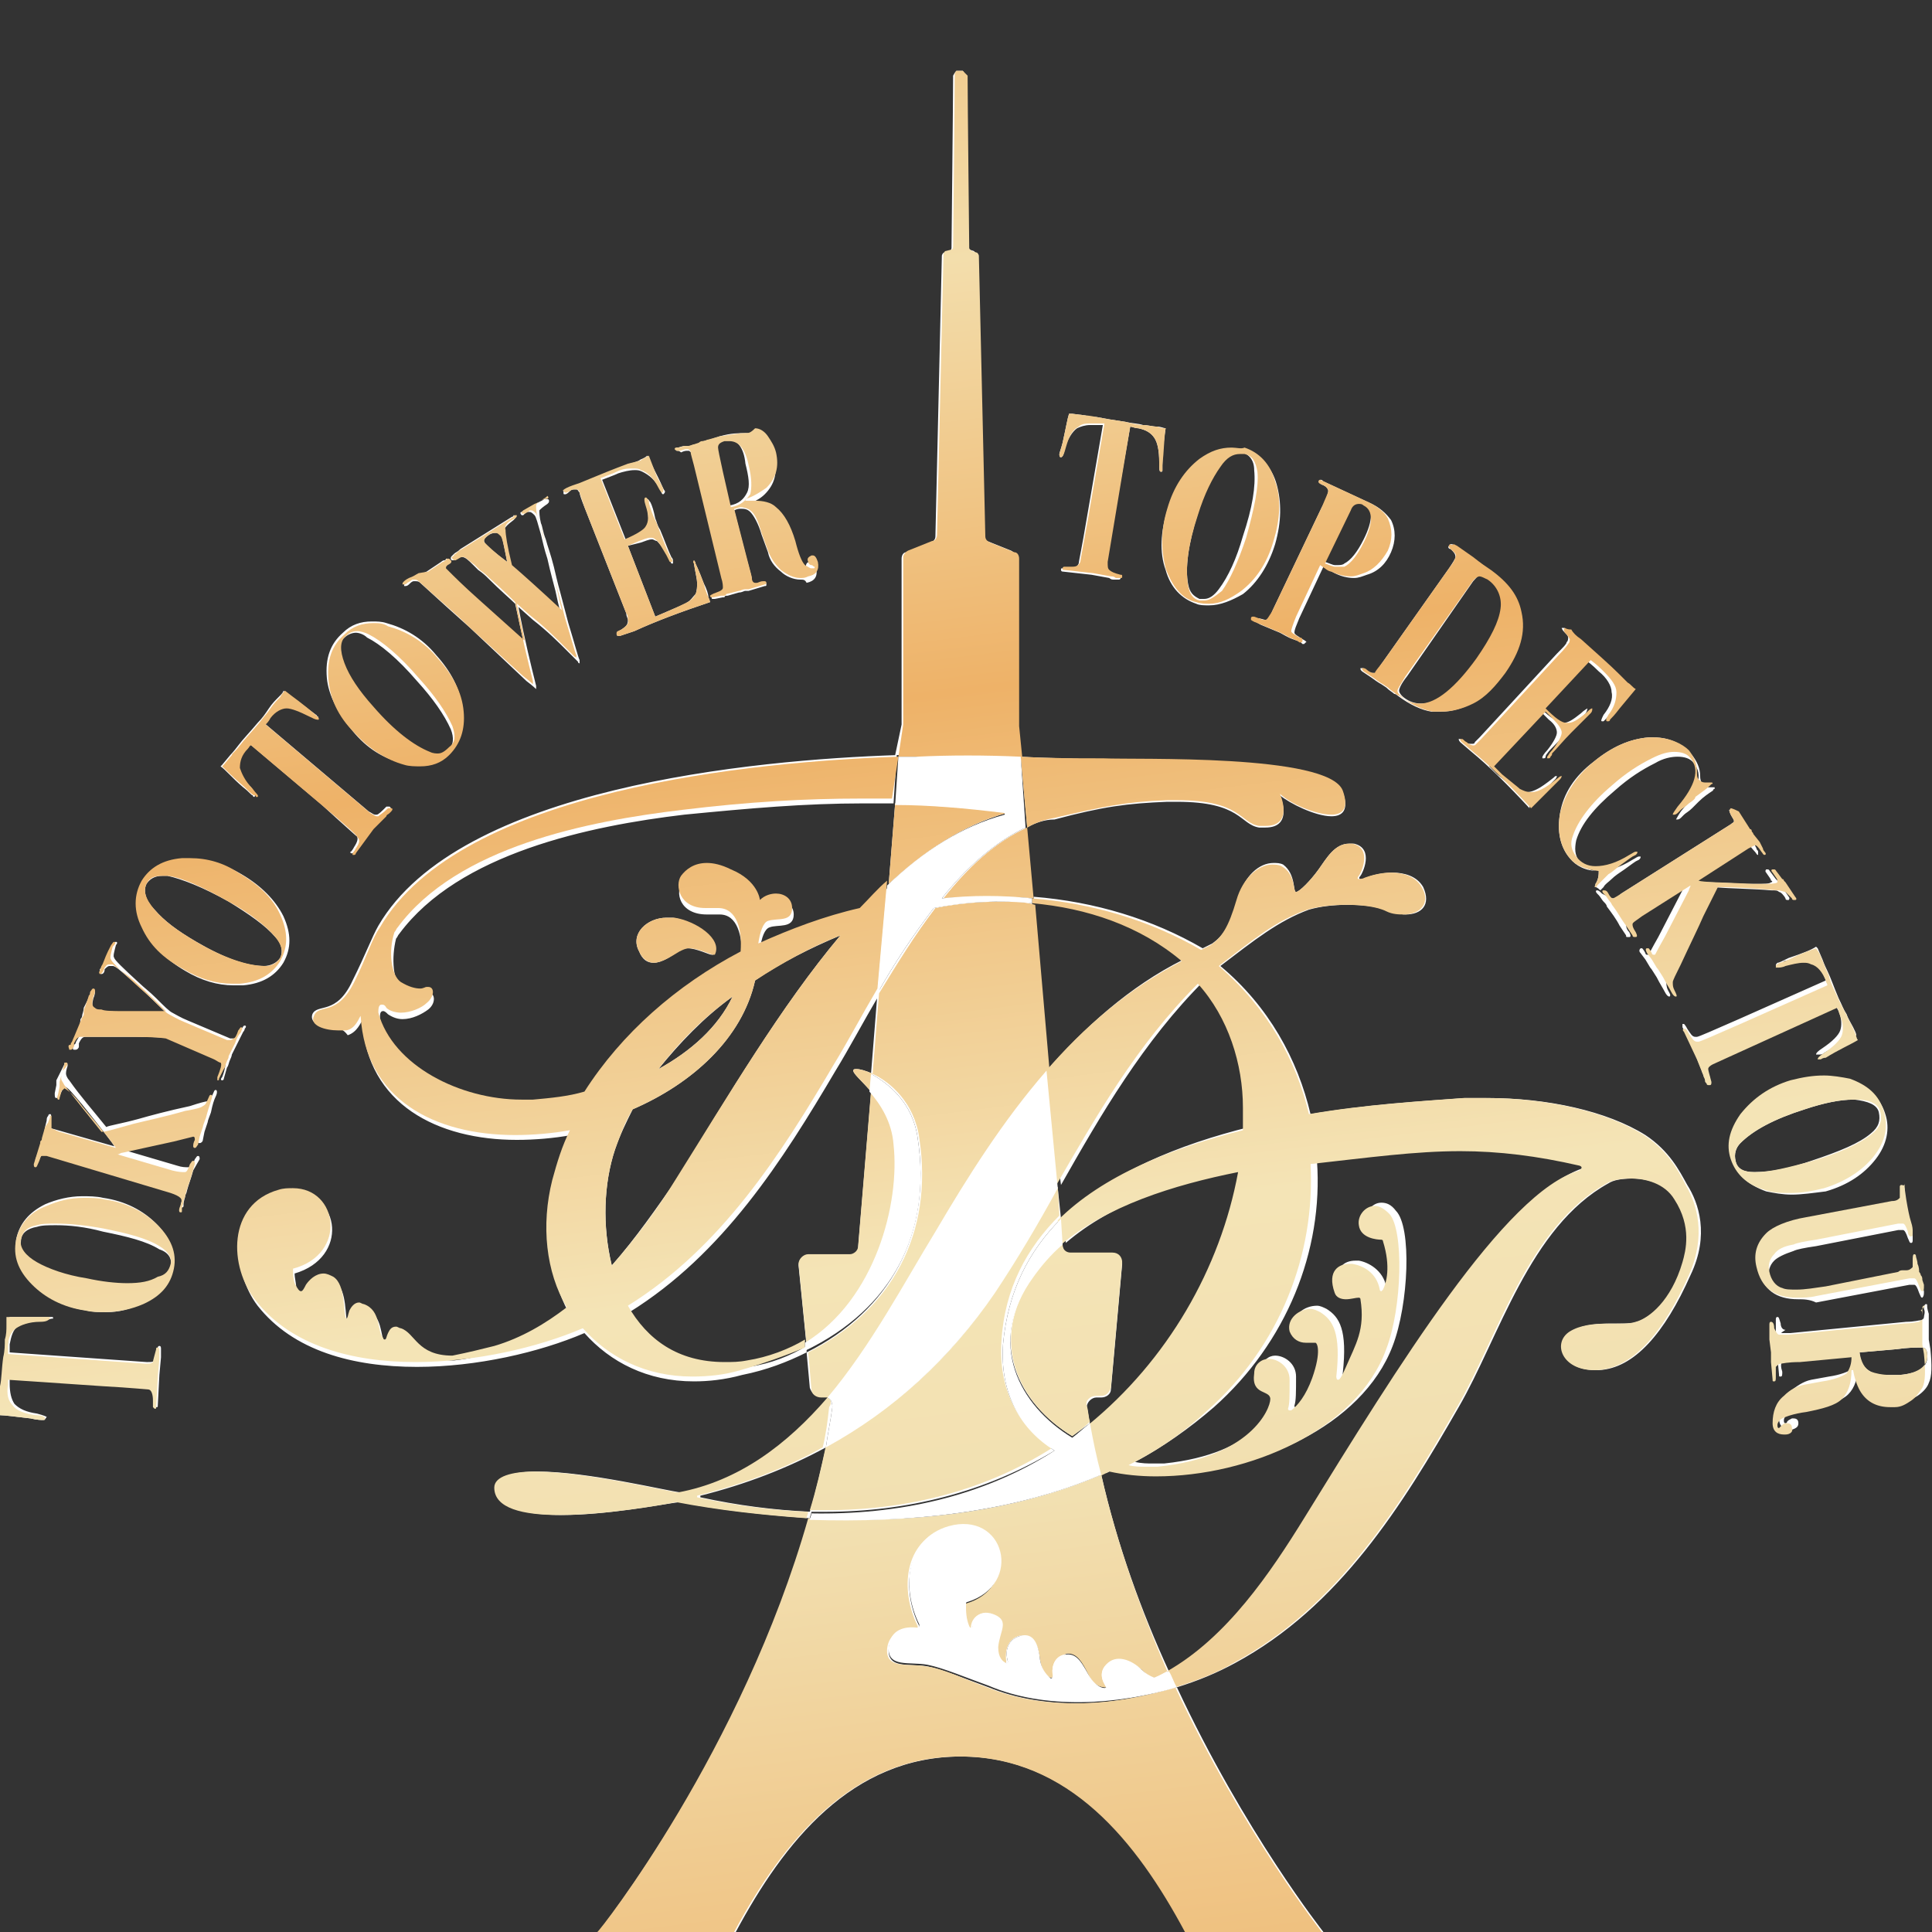 <?xml version="1.0" encoding="utf-8"?>
<!-- Generator: Adobe Illustrator 21.1.0, SVG Export Plug-In . SVG Version: 6.00 Build 0)  -->
<svg version="1.1" id="レイヤー_1" xmlns="http://www.w3.org/2000/svg" xmlns:xlink="http://www.w3.org/1999/xlink" x="0px"
	 y="0px" viewBox="0 0 120 120" style="enable-background:new 0 0 120 120;" xml:space="preserve">
<rect x="0" y="0" width="120" height="120" fill="#333333" stroke="none"/>
<style type="text/css">
	.st0{fill:url(#XMLID_2_);}
	.st1{fill:url(#XMLID_3_);}
	.st2{fill:url(#XMLID_4_);}
	.st3{fill:url(#XMLID_5_);}
	.st4{fill:url(#XMLID_6_);}
	.st5{fill:url(#XMLID_7_);}
	.st6{fill:url(#XMLID_10_);}
	.st7{fill:url(#XMLID_14_);}
	.st8{fill:url(#XMLID_15_);}
	.st9{fill:url(#XMLID_16_);}
	.st10{fill:url(#XMLID_22_);}
	.st11{fill:url(#XMLID_23_);}
	.st12{fill:url(#XMLID_24_);}
	.st13{fill:url(#XMLID_25_);}
	.st14{fill:url(#XMLID_26_);}
	.st15{fill:url(#XMLID_27_);}
	.st16{fill:url(#XMLID_28_);}
	.st17{fill:url(#XMLID_29_);}
	.st18{fill:url(#XMLID_31_);}
	.st19{fill:url(#XMLID_32_);}
	.st20{fill:url(#XMLID_33_);}
	.st21{fill:url(#XMLID_39_);}
	.st22{fill:url(#XMLID_42_);}
	.st23{fill:url(#XMLID_43_);}
	.st24{fill:url(#XMLID_44_);}
	.st25{fill:url(#XMLID_45_);}
	.st26{fill:url(#XMLID_46_);}
	.st27{fill:url(#XMLID_47_);}
	.st28{fill:url(#XMLID_48_);}
	.st29{fill:url(#XMLID_49_);}
	.st30{fill:url(#XMLID_50_);}
	.st31{fill:url(#XMLID_51_);}
	.st32{fill:url(#XMLID_52_);}
	.st33{fill:url(#XMLID_53_);}
	.st34{fill:url(#XMLID_54_);}
	.st35{fill:url(#XMLID_55_);}
	.st36{fill:#FFFFFF;}
</style>
<g id="XMLID_406_">
	
		<linearGradient id="XMLID_2_" gradientUnits="userSpaceOnUse" x1="-535.118" y1="-360.969" x2="-534.815" y2="-360.969" gradientTransform="matrix(67.623 383.51 383.51 -67.623 174667.531 180819.75)">
		<stop  offset="0" style="stop-color:#FFFFFF"/>
		<stop  offset="0.189" style="stop-color:#FFFFFF"/>
		<stop  offset="0.357" style="stop-color:#FFFFFF"/>
		<stop  offset="0.571" style="stop-color:#FFFFFF"/>
		<stop  offset="0.671" style="stop-color:#FFFFFF"/>
		<stop  offset="0.936" style="stop-color:#FFFFFF"/>
		<stop  offset="0.978" style="stop-color:#FFFFFF"/>
		<stop  offset="0.999" style="stop-color:#FFFFFF"/>
		<stop  offset="1" style="stop-color:#FFFFFF"/>
	</linearGradient>
	<path id="XMLID_193_" class="st0" d="M119.2,83.7c-0.2,0-0.7,0-1.4,0.1l-2.3,0.2c0,0.6,0.3,1,0.7,1.2c0.3,0.2,0.7,0.2,1.2,0.2
		c0.2,0,0.4,0,0.6,0c1.2-0.1,1.8-0.5,1.7-1.3c0-0.2-0.1-0.4-0.3-0.4C119.3,83.7,119.2,83.7,119.2,83.7 M3.5,76.1
		c-0.5,0-0.9,0-1.2,0.1c-0.6,0.1-1,0.4-1,0.9c-0.1,0.5,0.2,0.9,1,1.4c0.7,0.4,1.8,0.8,3.1,1c1,0.2,1.8,0.3,2.5,0.3
		c0.8,0,1.4-0.1,1.9-0.3c0.4-0.1,0.7-0.4,0.8-0.8c0.1-0.5-0.1-0.9-0.7-1.1c-0.8-0.5-2-0.8-3.5-1.1C5.3,76.2,4.3,76.1,3.5,76.1
		 M115.1,68.3c-0.8,0-1.8,0.2-3,0.6c-1.9,0.6-3.2,1.3-4,2.1c-0.3,0.3-0.4,0.7-0.3,1.1c0.1,0.5,0.5,0.7,1.1,0.7c0,0,0.1,0,0.1,0
		c0.9,0,2.1-0.2,3.5-0.7c1.8-0.6,3-1.1,3.7-1.7c0.5-0.4,0.6-0.8,0.5-1.3c-0.1-0.5-0.7-0.7-1.5-0.8C115.2,68.3,115.1,68.3,115.1,68.3
		 M45.5,61.9c-1.8,1.3-3.3,2.9-4.6,4.5C42.9,65.3,44.6,63.8,45.5,61.9 M52.2,58.1c-1.9,0.8-3.7,1.7-5.3,2.8c-0.8,3.6-3.9,6.4-7.6,8
		c-0.4,0.8-0.8,1.6-1.1,2.5c-0.7,2.1-0.8,4.7-0.2,7.2c1.5-1.7,2.8-3.6,4-5.3C45.2,68.1,48.5,62.5,52.2,58.1 M10.1,54.4
		c-0.5,0-0.8,0.2-1,0.5c-0.2,0.4-0.1,1,0.5,1.6c0.6,0.7,1.4,1.3,2.6,2c1.7,1,3.1,1.5,4.2,1.5c0,0,0,0,0,0c0.4,0,0.8-0.2,1-0.5
		c0.2-0.4,0.1-0.9-0.3-1.3c-0.6-0.7-1.6-1.4-2.9-2.2c-1.6-0.9-2.9-1.4-3.8-1.6C10.3,54.4,10.2,54.4,10.1,54.4 M22.1,39.3
		c-0.2,0-0.5,0.1-0.7,0.3c-0.4,0.3-0.4,0.9-0.1,1.7c0.3,0.8,0.9,1.7,1.8,2.7c1.3,1.5,2.5,2.4,3.5,2.8c0.2,0.1,0.3,0.1,0.5,0.1
		c0.2,0,0.5-0.1,0.7-0.3c0.4-0.3,0.4-0.8,0.2-1.3c-0.4-0.9-1.1-1.9-2.1-3c-1.2-1.4-2.3-2.3-3.1-2.7C22.6,39.4,22.3,39.3,22.1,39.3
		 M92,35.7C92,35.7,92,35.7,92,35.7c-0.2,0-0.3,0.2-0.5,0.4L87.4,42c-0.4,0.5-0.5,0.8-0.5,0.9c0,0.1,0.1,0.3,0.4,0.5
		c0.3,0.2,0.6,0.3,1,0.3c1,0,2.2-0.9,3.5-2.8c0.9-1.3,1.4-2.3,1.5-3.1c0.1-0.8-0.1-1.4-0.8-1.8C92.3,35.8,92.1,35.7,92,35.7
		 M30.8,33.1c-0.1,0-0.2,0-0.4,0.1c-0.3,0.2-0.4,0.3-0.3,0.5c0.1,0.2,0.6,0.6,1.4,1.2c-0.2-1-0.3-1.6-0.4-1.7
		C31,33.1,30.9,33.1,30.8,33.1 M84.4,31.2c-0.2,0-0.4,0.1-0.5,0.4l-1.6,3.3c0.3,0.1,0.5,0.2,0.6,0.2c0.1,0,0.2,0,0.2,0
		c0.1,0,0.3,0,0.4-0.1c0.4-0.2,0.8-0.7,1.2-1.5c0.6-1.2,0.6-2,0-2.3C84.6,31.2,84.5,31.2,84.4,31.2 M77,28.1c-0.4,0-0.8,0.3-1.2,0.8
		c-0.5,0.7-1,1.7-1.4,3c-0.6,1.9-0.8,3.4-0.6,4.4c0.1,0.5,0.3,0.7,0.7,0.9c0.1,0,0.2,0,0.3,0c0.3,0,0.6-0.2,0.9-0.6
		c0.6-0.8,1.1-1.9,1.5-3.3c0.6-1.8,0.8-3.1,0.7-4.1c0-0.6-0.3-1-0.8-1.1C77.2,28.1,77.1,28.1,77,28.1 M45.2,27.3c-0.1,0-0.2,0-0.3,0
		c-0.2,0.1-0.4,0.2-0.4,0.4c0,0.1,0.1,0.6,0.3,1.5l0.5,2.2c0.6-0.1,0.9-0.4,1.1-0.8c0.2-0.4,0.1-1-0.1-1.8
		C46.2,27.8,45.8,27.3,45.2,27.3 M53.3,94.4c5.2,0,10.4-0.8,15.1-2.8c1,4.4,2.5,8.5,4.2,12.2c-0.3,0.2-0.5,0.3-0.8,0.4l-0.1,0
		c-0.2-0.1-0.5-0.3-0.7-0.5c-0.4-0.4-0.9-0.6-1.4-0.6c-0.3,0-0.6,0.1-0.8,0.3c-0.6,0.6,0,1.3,0,1.4c0,0,0,0-0.1,0
		c-0.2,0-0.6-0.1-1-0.8c-0.4-0.8-0.7-1.3-1.3-1.3c-0.1,0-0.2,0-0.3,0.1c-0.6,0.2-0.7,0.9-0.6,1.3c0,0.1,0,0.1-0.1,0.1c0,0,0,0-0.1,0
		c-0.2-0.2-0.5-0.5-0.6-1.1c-0.1-0.9-0.3-1.5-1-1.5c-0.1,0-0.2,0-0.3,0c-0.8,0.2-1,0.9-0.8,1.6c0,0.1,0,0.1-0.1,0.1c0,0,0,0,0,0
		c-0.2-0.1-0.5-0.3-0.5-1c0.1-1,0.7-1.6-0.2-2c-0.2-0.1-0.4-0.1-0.5-0.1c-0.5,0-0.8,0.5-0.9,0.9c0,0,0,0.1-0.1,0.1
		c0,0-0.1,0-0.1-0.1c-0.1-0.5-0.2-0.9-0.2-1.4c0,0,0-0.1,0.1-0.1c3.1-1,2.5-4.8-0.2-4.8c-0.3,0-0.6,0-1,0.1
		c-2.7,0.8-2.9,3.9-1.8,6.1c0,0.1,0,0.2-0.1,0.2c0,0,0,0,0,0c-0.1,0-0.2,0-0.3,0c-0.7,0-1.4,0.3-1.5,1.2c-0.1,1.3,1.3,0.9,2.4,1.1
		c1,0.2,2.4,0.8,3.8,1.3c1.7,0.7,3.6,1,5.5,1c2.1,0,4.2-0.4,6.2-1c4.2,9,9.1,15.2,9.1,15.2h-8.5c-3-5.6-7.3-10.9-14-10.9
		c-6.8,0-11,5.3-14,10.9l-8.5,0c0-0.1,9-11.3,13.1-25.7C51.2,94.3,52.2,94.4,53.3,94.4 M2.7,88.2C2.6,88.2,2.6,88.2,2.7,88.2
		c-0.1,0-0.4,0-0.8-0.1C1,88,0.3,87.9,0,87.9l0-0.2l0.1-0.8c0,0,0-0.3,0.1-0.8c0-0.5,0.1-1.1,0.2-1.8c0-0.4,0.1-0.8,0.1-1.1
		c0-0.3,0-0.6,0.1-0.9c0-0.2,0-0.4,0-0.5c0.3,0,0.7,0,1.1,0c0.4,0,0.8,0,1.2,0c0.1,0,0.2,0,0.2,0c0,0,0.1,0,0.1,0
		c0.1,0,0.1,0,0.1,0.1C3.1,81.9,3,82,2.6,82c-0.7,0.1-1.2,0.2-1.5,0.4c-0.3,0.2-0.4,0.6-0.5,1.1c0,0.2,0,0.4,0,0.5l8.5,0.6
		c0,0,0,0,0.1,0c0.2,0,0.3,0,0.4-0.1c0.1-0.1,0.1-0.3,0.2-0.8c0-0.1,0.1-0.1,0.1-0.1c0,0,0,0,0,0c0.1,0,0.1,0.1,0.1,0.2
		c0,0,0,0.1,0,0.2c0,0.1,0,0.2,0,0.3l-0.1,1.1l-0.1,1.9c0,0.1,0,0.1-0.1,0.1c0,0,0,0,0,0c-0.1,0-0.1,0-0.1-0.1c0,0,0-0.1,0-0.4
		c0-0.4-0.1-0.6-0.3-0.7c-0.1,0-1.1-0.1-2.8-0.2l-5.9-0.4c0,0.1,0,0.2,0,0.3c0,0.6,0.1,1,0.3,1.3c0.3,0.3,0.7,0.5,1.4,0.6
		c0.4,0.1,0.6,0.2,0.6,0.2C2.8,88.2,2.7,88.2,2.7,88.2 M110.7,82.8c0.1,0,0.3,0,0.5,0l7.2-0.7c0.5,0,0.8-0.1,0.9-0.1
		c0.1,0,0.2-0.1,0.2-0.2c0-0.1,0.1-0.3,0-0.5c0-0.2,0-0.2,0.1-0.3c0,0,0,0,0,0c0.1,0,0.1,0,0.1,0.1c0,0.1,0,0.2,0.1,0.5l0,0.2
		c0,0.1,0,0.3,0,0.4l0,0.4c0,0,0,0.1,0,0.2c0,0.1,0,0.3,0,0.4l0.1,0.6c0.1,1,0.1,1.7-0.1,2.1c-0.1,0.3-0.4,0.6-0.7,0.8
		c-0.3,0.2-0.7,0.3-1,0.4c-0.1,0-0.2,0-0.3,0c-0.8,0-1.4-0.3-1.8-0.9c-0.2-0.3-0.4-0.8-0.5-1.4l-0.1,0c0,0.8-0.2,1.4-0.6,1.8
		c-0.4,0.4-1.2,0.7-2.2,0.8c-0.8,0.1-1.3,0.3-1.5,0.4c-0.2,0.1-0.3,0.3-0.3,0.4c0,0.1,0,0.2,0.1,0.2c0,0,0,0,0,0c0,0,0.1,0,0.1-0.1
		c0.1-0.1,0.1-0.1,0.3-0.2c0,0,0,0,0.1,0c0.2,0,0.3,0.1,0.3,0.3c0,0.2-0.1,0.3-0.4,0.4c0,0-0.1,0-0.1,0c-0.4,0-0.7-0.2-0.7-0.7
		c-0.1-0.7,0.2-1.2,0.7-1.7c0.4-0.3,0.8-0.6,1.3-0.7l1.1-0.2c0.7-0.1,1.2-0.3,1.5-0.5c0.3-0.2,0.4-0.5,0.3-1l-3.2,0.3
		c-0.7,0.1-1.1,0.1-1.2,0.1c-0.2,0-0.3,0.1-0.3,0.2c-0.1,0.1-0.1,0.3,0,0.6c0,0.2,0,0.3-0.1,0.3c0,0,0,0,0,0c-0.1,0-0.1,0-0.1-0.1
		l-0.1-1.1l0-0.2c0-0.1,0-0.3,0-0.4l-0.1-0.8c0-0.1,0-0.2,0-0.2c0-0.1,0-0.1,0-0.2l0-0.5c0-0.1,0-0.2,0.1-0.2c0,0,0,0,0,0
		c0.1,0,0.1,0.1,0.2,0.4c0,0.2,0.1,0.4,0.3,0.4C110.6,82.8,110.6,82.8,110.7,82.8 M66.6,89.2c-3.3-2-5.4-5.9-2.4-10
		c0.5-0.7,1.1-1.4,1.8-2l0,0.2c0,0.3,0.3,0.5,0.5,0.5c0,0,0,0,0,0l2.6,0c0,0,0,0,0,0c0.3,0,0.6,0.3,0.6,0.6l-0.7,7.8
		c0,0.3-0.3,0.5-0.6,0.5h-0.3c-0.3,0-0.6,0.3-0.6,0.6c0.1,0.3,0.1,0.7,0.2,1C67.3,88.7,67,88.9,66.6,89.2 M6.6,81.5
		c-0.4,0-0.8,0-1.2-0.1c-1.4-0.2-2.5-0.8-3.3-1.6C1.2,78.9,0.9,78,1,77c0.2-1,0.8-1.7,1.8-2.2c0.7-0.3,1.5-0.5,2.3-0.5
		c0.4,0,0.9,0,1.3,0.1c1.4,0.2,2.5,0.8,3.3,1.6c0.8,0.8,1.2,1.7,1,2.7c-0.2,1-0.8,1.7-1.9,2.2C8.2,81.3,7.4,81.5,6.6,81.5
		 M51.3,93.9c-0.3,0-0.7,0-1,0c0.4-1.3,0.7-2.7,1-4c4.2-2.3,7.7-5.5,10.5-9.6c1.4-2.1,2.7-4.3,3.9-6.5l0.2,1.9c-2,2-3.3,4.5-3.6,7.8
		c-0.2,3.1,1.1,5.3,3.2,6.6C61.2,92.7,56.3,93.9,51.3,93.9 M111.7,80.7c-1.4,0-2.2-0.6-2.5-1.9c-0.2-0.8,0-1.5,0.6-2.1
		c0.4-0.4,1.2-0.8,2.5-1l5.3-1c0.3-0.1,0.5-0.1,0.5-0.2c0.1-0.1,0.1-0.3,0-0.7c0-0.1,0-0.1,0.1-0.1c0,0,0,0,0,0
		c0.1,0,0.1,0.1,0.1,0.2l0,0.1c0,0.1,0,0.1,0,0.2l0.1,0.7c0.1,0.6,0.2,1.1,0.3,1.4c0.1,0.3,0.1,0.5,0.1,0.5s0,0,0,0l0,0c0,0,0,0,0,0
		l0,0.2c0,0.1,0,0.2-0.1,0.2c0,0,0,0,0,0c-0.1,0-0.1-0.1-0.2-0.3c-0.1-0.3-0.2-0.5-0.3-0.5c0,0,0,0,0,0c-0.1,0-0.2,0-0.3,0l-5.1,1
		c-0.7,0.1-1.2,0.2-1.4,0.3c-0.6,0.2-1,0.4-1.2,0.6c-0.3,0.3-0.4,0.7-0.3,1.1c0.1,0.5,0.4,0.8,0.8,1c0.2,0.1,0.5,0.1,0.9,0.1
		c0.5,0,1.1-0.1,1.8-0.2l4.5-0.9c0.1,0,0.2,0,0.3-0.1c0.1,0,0.2,0,0.2,0c0.2,0,0.4-0.1,0.4-0.2c0-0.1,0-0.2,0-0.4
		c0-0.3,0-0.4,0.1-0.4c0,0,0,0,0,0c0.1,0,0.1,0,0.1,0.1c0,0.1,0,0.3,0.1,0.5c0,0.2,0.1,0.4,0.1,0.5c0,0,0,0.1,0.1,0.2
		c0,0.1,0,0.2,0.1,0.3l0.1,0.3c0,0.2,0,0.3-0.1,0.4c0,0,0,0,0,0c-0.1,0-0.1-0.1-0.2-0.3c-0.1-0.3-0.2-0.5-0.3-0.5c0,0,0,0-0.1,0
		c0,0-0.1,0-0.2,0l-5.8,1.1C112.4,80.7,112,80.7,111.7,80.7 M111.3,74.2c-0.6,0-1.1-0.1-1.6-0.2c-1.1-0.4-1.8-1-2.1-1.9
		c-0.3-0.9-0.1-1.9,0.6-2.8c0.7-1,1.7-1.6,3.1-2.1c0.7-0.2,1.4-0.3,2.1-0.3c0.6,0,1.1,0.1,1.6,0.3c1.1,0.4,1.8,1,2.1,2
		c0.3,0.9,0.1,1.9-0.6,2.8c-0.7,0.9-1.7,1.6-3.1,2C112.6,74.1,111.9,74.2,111.3,74.2 M54.1,67.8c-0.6-0.7-1.1-1.1-1.1-1.3
		c0-0.1,0.1-0.1,0.2-0.1c0.2,0,0.6,0.1,1,0.3L54.1,67.8 M3.5,68.2C3.5,68.2,3.5,68.2,3.5,68.2c-0.1,0-0.1-0.1-0.1-0.3l0.1-0.5
		c0,0,0,0,0-0.1c0-0.1,0-0.1,0-0.2L4,66.1C4,66,4,66,4.1,66c0,0,0,0,0,0c0.1,0,0.1,0.1,0.1,0.2c-0.1,0.3-0.1,0.4-0.1,0.5
		c0,0.1,0.1,0.3,0.2,0.4C5,68.1,5.8,69,6.6,70c0.2-0.1,0.9-0.2,2-0.5c0.7-0.2,1.8-0.5,3.2-0.8c0.6-0.2,1-0.3,1.1-0.3
		c0.1-0.1,0.2-0.2,0.3-0.4c0.1-0.2,0.1-0.3,0.2-0.3c0,0,0,0,0,0c0.1,0,0.1,0.2,0,0.4c-0.1,0.2-0.2,0.5-0.3,1
		c-0.1,0.3-0.2,0.5-0.2,0.6l-0.2,0.6l-0.1,0.5c0,0.1-0.1,0.2-0.2,0.2c0,0,0,0,0,0c-0.1,0-0.1,0-0.1-0.1c0,0,0-0.2,0.1-0.4
		c0-0.1,0-0.2-0.1-0.2c0,0,0,0,0,0c-0.1,0-0.5,0.1-1.2,0.3l-3.2,0.7c-0.1,0.1-0.3,0.1-0.3,0.1l3.4,1c0.3,0.1,0.5,0.1,0.7,0.1
		c0,0,0.1,0,0.1,0c0.1,0,0.2-0.2,0.3-0.5c0.1-0.1,0.1-0.2,0.2-0.2c0,0,0,0,0,0c0.1,0,0.1,0.1,0.1,0.2L12,72.7
		c-0.1,0.4-0.3,0.9-0.4,1.3c0,0.1-0.1,0.2-0.1,0.3c0,0.1-0.1,0.3-0.1,0.5l0,0.1c0,0.1-0.1,0.1-0.1,0.1c0,0,0,0,0,0
		c-0.1,0-0.1-0.2,0-0.4c0.1-0.2,0.1-0.4,0-0.5c-0.1-0.1-0.2-0.2-0.6-0.3l-7.7-2.3c-0.1,0-0.1,0-0.2,0c0,0-0.1,0-0.1,0
		c-0.1,0.1-0.1,0.2-0.2,0.4c-0.1,0.2-0.1,0.3-0.2,0.3c0,0,0,0,0,0c-0.1,0-0.1-0.1-0.1-0.2L2.6,71c0,0,0-0.1,0-0.1
		c0-0.1,0-0.1,0.1-0.2L2.8,70l0.1-0.4c0-0.1,0-0.2,0.1-0.3c0-0.1,0.1-0.1,0.1-0.1c0,0,0,0,0,0c0.1,0,0.1,0.1,0,0.3
		c-0.1,0.3-0.1,0.5,0,0.5c0,0.1,0.2,0.1,0.5,0.2l3.5,1C7,71,6.3,70.1,5.1,68.6c-0.6-0.7-0.9-1.1-1.1-1.1c0,0,0,0,0,0
		c0,0-0.1,0-0.1,0.1c0,0.1-0.1,0.2-0.2,0.5C3.6,68.1,3.6,68.2,3.5,68.2 M110.4,60c-0.1,0-0.1,0-0.1,0c0-0.1,0-0.1,0.1-0.2
		c0.1,0,0.3-0.1,0.7-0.3c0.9-0.3,1.4-0.5,1.7-0.7l0.1,0.1l0.3,0.7c0,0,0.1,0.3,0.3,0.7c0.2,0.4,0.4,1,0.7,1.7c0.2,0.4,0.3,0.7,0.5,1
		c0.1,0.3,0.3,0.6,0.4,0.8c0.1,0.2,0.2,0.4,0.2,0.5c-0.5,0.3-1.2,0.6-2,1.1c-0.1,0.1-0.2,0.1-0.3,0.1c0,0,0,0-0.1,0c0,0-0.1,0-0.1,0
		c0-0.1,0.1-0.2,0.4-0.4c0.6-0.4,1-0.8,1.1-1.1c0.1-0.3,0.1-0.7-0.1-1.2c-0.1-0.2-0.2-0.3-0.2-0.5l-7.7,3.5
		c-0.2,0.1-0.3,0.2-0.3,0.3c0,0.1,0,0.4,0.2,0.8c0,0.1,0,0.1-0.1,0.2c0,0,0,0-0.1,0c-0.1,0-0.1,0-0.1-0.1c0,0,0-0.1-0.1-0.2
		c0-0.1-0.1-0.2-0.1-0.3l-0.4-1l-0.8-1.7c0-0.1,0-0.2,0-0.2c0,0,0,0,0.1,0c0,0,0,0,0,0c0,0,0.1,0.1,0.2,0.3c0.2,0.3,0.3,0.5,0.5,0.5
		c0,0,0.1,0,0.1,0c0.1,0,1-0.4,2.6-1.1l5.4-2.4c0-0.1-0.1-0.2-0.1-0.3c-0.2-0.5-0.5-0.9-0.9-1c-0.1,0-0.3-0.1-0.5-0.1
		c-0.3,0-0.6,0.1-1.1,0.2C110.6,60,110.5,60,110.4,60 M6.3,60.5C6.3,60.5,6.3,60.5,6.3,60.5c-0.1,0-0.1-0.1-0.1-0.3L6.4,60
		c0.1-0.2,0.2-0.5,0.4-0.9l0.2-0.4c0.1-0.1,0.1-0.2,0.2-0.2c0,0,0,0,0,0c0.1,0,0.1,0.1,0,0.2c-0.1,0.4-0.2,0.7-0.1,0.8
		c0,0.1,0.5,0.6,1.6,1.6c0.2,0.2,0.6,0.5,1,0.9c0.5,0.5,0.8,0.8,1,0.9c0.2,0.1,0.5,0.3,1,0.5l2.6,1.1c0.1,0,0.1,0,0.2,0
		c0.1,0,0.1,0,0.2-0.1c0.1-0.1,0.2-0.3,0.3-0.5c0.1-0.1,0.1-0.2,0.2-0.2c0,0,0,0,0,0c0.1,0,0.1,0.1,0,0.2c0,0,0,0.1-0.1,0.2
		c-0.1,0.2-0.2,0.4-0.3,0.6l-0.4,0.8c0,0,0,0.1-0.1,0.3c-0.1,0.2-0.1,0.4-0.2,0.5L13.9,67c0,0.1-0.1,0.1-0.1,0.1c0,0,0,0,0,0
		c-0.1,0-0.1-0.1,0-0.2c0.2-0.5,0.2-0.8,0.2-0.9c0-0.1-0.2-0.2-0.4-0.2l-3-1.3c-0.7-0.1-1.7-0.1-3-0.1c0,0,0,0,0,0
		c-0.3,0-0.7,0-1.1,0c-0.4,0-0.8,0-1.2,0c-0.2,0-0.3,0.2-0.4,0.4l0,0.1c0,0,0,0.1,0,0.1c0,0.1-0.1,0.2-0.2,0.2c0,0,0,0-0.1,0
		c-0.1,0-0.1-0.1,0-0.3l0,0l0,0c0,0,0,0,0,0c0,0,0,0,0.1-0.1c0-0.1,0.1-0.2,0.2-0.4L5,63.3c0,0,0.1-0.1,0.1-0.2
		c0-0.1,0.1-0.3,0.1-0.5L5.5,62c0-0.1,0.1-0.1,0.1-0.2c0-0.1,0-0.1,0-0.1s0,0,0,0c0-0.1,0.1-0.2,0.2-0.2c0,0,0,0,0,0
		c0.1,0,0.1,0,0.1,0.1c0,0,0,0.2-0.1,0.4c-0.1,0.4-0.1,0.6,0.1,0.7c0.1,0.1,0.3,0.1,0.4,0.1c0.2,0,0.6,0,1.5,0.1c0.7,0,1.5,0,2.5,0
		c-0.4-0.4-1-1-2-1.9c-0.7-0.6-1.1-1-1.3-1c-0.1,0-0.1,0-0.2,0c-0.1,0-0.2,0.1-0.3,0.2C6.5,60.4,6.4,60.5,6.3,60.5 M40.6,59.8
		c-0.4,0-0.7-0.2-0.9-0.7C39.1,58,40.2,57,41.4,57c0.1,0,0.2,0,0.4,0c1.3,0.2,3,1.3,2.5,2.3c0,0,0,0-0.1,0c-0.1,0-0.3-0.1-0.6-0.2
		c-0.3-0.1-0.6-0.2-0.9-0.2c-0.2,0-0.4,0-0.6,0.2C41.7,59.4,41.1,59.8,40.6,59.8 M50.9,86.7c-0.3,0-0.5-0.2-0.6-0.5L50.1,84
		c5.2-2.6,7.8-7.4,6.9-13.3c-0.3-2.2-1.8-3.4-2.9-4l0.4-5c1-1.8,2.2-3.6,3.5-5.3c1.4-0.3,2.9-0.4,4.3-0.4c0.6,0,1.2,0,1.8,0.1
		L65,66.5c-2.7,3.1-4.9,6.6-6.9,10c-1.9,3.1-4,7.1-6.7,10.3c0.2,0.1,0.3,0.3,0.3,0.6c-0.1,0.8-0.3,1.7-0.4,2.5c-2.4,1.3-5,2.3-7.8,3
		V93c2.3,0.5,4.6,0.8,6.9,0.9c0,0.1-0.1,0.3-0.1,0.4c-2.8-0.2-5.5-0.5-8.1-1c-0.9,0.1-4.4,0.8-7.3,0.8c-2.2,0-4-0.4-4-1.7
		c0-0.7,1-1,2.5-1c3.1,0,8,1.2,8.9,1.3c3.9-0.6,6.9-2.9,9.3-5.9c-0.1,0-0.2-0.1-0.3-0.1H50.9 M14.5,61.2c-1,0-2-0.3-3-0.9
		c-1.2-0.7-2.1-1.6-2.6-2.6c-0.5-1.1-0.5-2,0-2.9c0.5-0.9,1.3-1.3,2.5-1.4c0.2,0,0.3,0,0.5,0c1,0,2.1,0.3,3.1,0.9
		c1.2,0.7,2.1,1.6,2.6,2.6c0.5,1.1,0.5,2,0,2.9c-0.5,0.8-1.3,1.3-2.5,1.4C14.9,61.2,14.7,61.2,14.5,61.2 M80.5,55.4
		C80.5,55.4,80.5,55.4,80.5,55.4c0.2,0,0.9-0.7,1.4-1.4c0.5-0.7,1-1.6,1.9-1.6c0.1,0,0.2,0,0.3,0c1.3,0.3,0.5,1.9,0.4,2
		c-0.1,0.1-0.1,0.2,0,0.2c0.1,0,0.2,0,0.4-0.1c0.2-0.1,0.9-0.3,1.6-0.3c0.7,0,1.5,0.2,1.9,0.9c0.5,1.1-0.1,1.7-1.1,1.7
		c-0.3,0-0.7-0.1-1.1-0.2c-0.6-0.3-1.5-0.4-2.5-0.4c-0.9,0-1.7,0.1-2.4,0.3c-1.9,0.7-3.4,1.9-5.5,3.5c3,2.5,4.8,5.8,5.6,9.2
		c3.5-0.6,6.9-0.8,9.6-1c0.5,0,1,0,1.4,0c3.7,0,7.4,0.8,9.8,2.3c1.5,1,2.1,2.2,2.6,3.1c0.7,1.1,1.4,3.1,0.2,5.6
		c-1.6,3.6-3.5,5.8-5.7,5.9c-0.1,0-0.1,0-0.2,0c-2.1,0-2.6-1.7-1.5-2.4c1.3-0.8,3.3-0.3,4.1-0.6c0.8-0.3,2.2-1.3,2.9-3.7
		c0.2-0.7,0.6-2.2-0.5-3.9c-0.6-1-1.8-1.3-2.7-1.3c-0.7,0-1.2,0.1-1.5,0.3c-4.9,2.7-6.8,9.6-9.3,13.9c-3.5,6.1-7.4,12.4-13.9,15.9
		c-1.1,0.6-2.3,1.1-3.6,1.5c-0.2-0.3-0.3-0.7-0.5-1c3.7-2.1,6.4-6.1,8.5-9.5c5.8-9.4,12.4-20.3,17.4-21.8c0,0,0.3-0.2,0-0.3
		c-2.6-0.7-4.9-0.9-7.4-0.9c-2.8,0-5.7,0.3-9.3,0.8c0.4,5.6-1.9,11.3-6.4,15.3c-1.5,1.3-3.2,2.5-4.9,3.4c0.4,0.1,0.8,0.1,1.1,0.1
		c0.2,0,0.5,0,0.7,0c5.8-0.6,7-3.6,7-4.2c0-0.6-1.2-0.2-1-1.6c0.1-0.6,0.5-0.9,0.9-0.9c0.6,0,1.3,0.5,1.3,1.3c0,1,0,1.5-0.1,1.8
		c0,0.1,0,0.1,0.1,0.1c0,0,0,0,0.1,0c0.3-0.3,0.9-0.9,1.3-2c0.6-1.7,0.3-2.1,0.2-2.2c0,0,0,0,0,0c0,0-0.1,0-0.2,0
		c-0.1,0-0.2,0-0.4,0c-0.4,0-0.8-0.1-1-0.7c-0.3-0.8,0.5-1.4,1.3-1.4c0.2,0,0.4,0.1,0.6,0.2c0.8,0.5,1.3,1.3,1,4c0,0,0,0.2,0.1,0.2
		c0.1,0,0.2-0.2,0.5-0.8c0.6-1.4,1.2-2.3,0.9-4.2c0-0.1-0.1-0.1-0.1-0.1c0,0,0,0,0,0c-0.2,0.1-0.5,0.1-0.8,0.1
		c-0.3,0-0.6-0.1-0.7-0.4c-0.5-1.4,0.2-1.8,0.9-1.8c0.1,0,0.1,0,0.2,0c0.6,0.1,1.5,0.6,1.7,1.6c0,0.1,0.1,0.1,0.1,0.1
		c0,0,0.1,0,0.1-0.1c0.2-0.4,0.4-1.4,0-3c0,0-0.1-0.1-0.1-0.1c-0.3,0-1.4-0.1-1.4-0.9c0-0.6,0.4-1.2,1-1.2c0.3,0,0.6,0.1,0.9,0.5
		c1,1,0.8,5.8-0.2,8.4c-1.9,5-8.5,7.9-14.3,7.9c-1,0-2-0.1-2.9-0.3c-0.2,0.1-0.4,0.2-0.6,0.3c-0.3-1.1-0.5-2.1-0.7-3.2
		c4.9-4,8.3-9.7,9.3-15.7c-4,0.7-8.2,2.1-11.1,4.6l-0.1-1.6c2.9-2.8,7.1-4.5,11.5-5.6c0-0.5,0-0.9,0-1.4c0-2.6-0.9-5.6-2.8-7.7
		c-3.8,3.8-6.4,8.3-8.9,12.7L65,66.5c2.4-2.7,5.1-5.2,8.5-6.9c-2.7-2.2-5.9-3.3-9.3-3.6l0-0.3c3.8,0.3,7.4,1.4,10.5,3.2
		c0.2-0.1,0.4-0.2,0.6-0.3c0.7-0.5,1.1-1.1,1.6-2.8c0.4-1.4,1.3-2.2,2.2-2.2c0.2,0,0.4,0,0.6,0.1C80.5,54.3,80.3,55.4,80.5,55.4
		 M58.5,55.8c1.5-1.9,3.3-3.5,5.2-4.4l0.4,4.4c-0.9-0.1-1.9-0.1-2.8-0.1C60.4,55.7,59.5,55.7,58.5,55.8 M100.2,55.8
		c0.1,0,0.3-0.1,0.5-0.3l6.8-4.3c0.1-0.1,0.2-0.1,0.2-0.2c0-0.1-0.1-0.2-0.2-0.4c-0.1-0.2-0.1-0.3-0.1-0.3c0,0,0,0,0.1,0
		c0,0,0.1,0,0.1,0.1l0.7,1.1c0,0,0,0,0.1,0.1c0,0.1,0.1,0.1,0.1,0.2l0.4,0.5l0.2,0.4c0,0.1,0.1,0.1,0.1,0.2c0,0.1,0,0.1,0,0.2
		c0,0,0,0,0,0c-0.1,0-0.1-0.1-0.2-0.2c-0.2-0.2-0.3-0.4-0.4-0.4c0,0,0,0,0,0c-0.1,0-0.2,0.1-0.4,0.2l-3.1,2c0.3,0.1,1.4,0.1,3.4,0.2
		c0.2,0,0.4,0,0.5,0c0.6,0,0.9,0,1-0.1c0.1,0,0.1-0.1,0-0.1c0-0.1-0.1-0.2-0.3-0.5c-0.1-0.1,0-0.2,0-0.2c0,0,0,0,0.1,0
		c0.1,0,0.1,0.1,0.2,0.2l0.3,0.4c0,0,0,0,0.1,0.1c0,0.1,0.1,0.1,0.1,0.1l0.6,0.9c0.1,0.1,0,0.2,0,0.2c0,0-0.1,0-0.1,0
		c0,0-0.1,0-0.1-0.1c-0.1-0.2-0.3-0.4-0.4-0.4c-0.1-0.1-0.2-0.1-0.5-0.1c-1.1-0.1-2.3-0.1-3.7-0.2c-0.1,0.2-0.4,0.8-0.9,1.8
		c-0.3,0.7-0.8,1.7-1.4,3c-0.3,0.6-0.5,0.9-0.5,1.1c0,0.1,0,0.3,0.1,0.5c0.1,0.2,0.2,0.3,0.1,0.4c0,0,0,0,0,0
		c-0.1,0-0.2-0.1-0.3-0.3c-0.1-0.2-0.3-0.5-0.5-0.9c-0.2-0.3-0.3-0.5-0.4-0.6l-0.3-0.5l-0.3-0.4c-0.1-0.1-0.1-0.2,0-0.3
		c0,0,0.1,0,0.1,0c0,0,0,0,0,0c0,0,0.1,0.1,0.2,0.3c0,0.1,0.1,0.1,0.1,0.1c0,0,0,0,0.1,0c0,0,0.2-0.4,0.6-1.1l1.5-2.9
		c0.1-0.1,0.1-0.3,0.1-0.3l-3,1.9c-0.4,0.2-0.5,0.4-0.6,0.5c0,0.1,0,0.3,0.2,0.5c0.1,0.2,0.1,0.3,0,0.3c0,0,0,0-0.1,0
		c-0.1,0-0.1,0-0.1-0.1l-0.4-0.6c-0.2-0.4-0.5-0.8-0.8-1.2c0-0.1-0.1-0.2-0.2-0.3c-0.1-0.1-0.2-0.3-0.3-0.4l-0.1-0.1
		c-0.1-0.1-0.1-0.2,0-0.2c0,0,0,0,0,0c0.1,0,0.2,0.1,0.3,0.2C99.9,55.7,100,55.8,100.2,55.8C100.1,55.8,100.1,55.8,100.2,55.8
		 M55.2,54.9l0.4-5c2.2,0.1,4.4,0.2,6.9,0.5v0.1C59.8,51.3,57.4,52.8,55.2,54.9 M63.8,51.4L63.4,47c1.7,0.1,3.4,0.1,5.1,0.2
		c2.1,0.1,14-0.3,14.9,2c0.4,1.1,0,1.5-0.7,1.5c-1,0-2.6-0.8-3.2-1.3c0,0,0.9,2-0.9,2c-0.1,0-0.3,0-0.4,0c-1.2-0.2-1.1-1.6-5.1-1.6
		c-0.2,0-0.4,0-0.6,0c-2.5,0.1-4,0.3-7,1.1C64.9,50.9,64.3,51.1,63.8,51.4 M20.9,63.9c-0.8,0-1.7-0.3-1.5-0.9
		c0.3-0.7,1.5,0.1,2.5-2.1c0.8-1.6,1.2-2.7,1.6-3.4c5-8.6,23.3-10.3,32.2-10.6l-0.2,3c-0.6,0-1.3,0-1.9,0c-3.6,0-7,0.3-11.1,0.7
		C36.6,51.3,28.5,53,24.8,58c-0.1,0.1-0.1,0.2-0.2,0.3c-0.3,1.2-0.2,2.7,0.4,3.1c0.5,0.3,0.9,0.4,1.2,0.4c0.1,0,0.3,0,0.4-0.1
		c0,0,0.1,0,0.1,0c0.3,0,0.4,0.6-0.1,1c-0.4,0.3-1,0.6-1.6,0.6c-0.3,0-0.6-0.1-0.9-0.3c-0.1-0.1-0.2-0.2-0.3-0.2
		c-0.2,0-0.2,0.2-0.2,0.5c1,3.3,5.2,5.4,8.9,5.4c0.3,0,0.5,0,0.7,0c1.1-0.1,2.2-0.3,3.2-0.5c2.2-3.7,5.7-6.6,9.7-8.7
		c0-1.4-0.3-2.7-1.4-2.7c-0.1,0-0.2,0-0.3,0c-0.2,0-0.4,0-0.5,0c-1.7,0-2-1.4-1.5-2c0.3-0.5,0.8-0.8,1.6-0.8c0.4,0,0.9,0.1,1.5,0.4
		c1.7,0.7,1.8,1.9,1.8,1.9c0.3-0.3,0.7-0.4,1-0.4c0.6,0,1,0.4,1,0.9c0,0.9-1,0.6-1.5,0.8c-0.3,0.1-0.5,0.6-0.6,1.4
		c2-1,4.1-1.7,6.3-2.2c0.5-0.6,1.1-1.2,1.7-1.7l-0.6,6.7c-1,1.7-1.9,3.4-2.7,4.7c-3.3,5.6-7,11.4-12.8,15c1.2,2,3.1,3.5,6,3.5
		c0.4,0,0.9,0,1.4-0.1c1.4-0.2,2.6-0.7,3.6-1.3l-0.5-5c0-0.3,0.2-0.6,0.6-0.6c0,0,0,0,0,0l2.6,0c0,0,0,0,0,0c0.3,0,0.5-0.2,0.5-0.5
		l0.8-9.6c0.7,0.8,1.4,1.9,1.5,3.3c0.4,3.6-1.1,9.6-5.5,12.3l0,0.5c-1.2,0.6-2.5,1.1-4,1.4c-1.1,0.3-2.1,0.4-3,0.4
		c-2.9,0-5.2-1.2-6.8-3c-2.8,1.2-6.7,2.1-10.4,2.1c-4,0-7.7-1-9.9-3.8c-1.6-2.1-1.8-6,1.4-6.9c0.3-0.1,0.6-0.1,0.9-0.1
		c2.8,0,3.4,4,0,5c0,0.3,0.1,0.6,0.1,0.9c0.2,0.4,0.3,0.5,0.4,0.5c0.1,0,0.2-0.2,0.3-0.4c0.2-0.3,0.5-0.7,1.1-0.7
		c0.2,0,0.4,0.1,0.6,0.2c0.8,0.5,0.6,2.3,0.8,2.6c0,0,0,0,0,0c0.1,0,0.1-0.3,0.2-0.5c0.1-0.3,0.2-0.5,0.6-0.5c0.1,0,0.2,0,0.3,0.1
		c1.1,0.4,0.9,1.7,1.2,2.1c0,0,0.1,0.1,0.1,0.1c0.1,0,0.1-0.2,0.2-0.4c0.1-0.2,0.2-0.4,0.5-0.4c0.1,0,0.2,0,0.3,0.1
		c0.8,0.3,1,1.7,3.2,1.7c0.9-0.1,1.8-0.3,2.6-0.6c1.6-0.5,3.1-1.4,4.5-2.4c-1.2-2.3-1.6-5.1-0.9-7.9c0.3-1.1,0.7-2.1,1.1-3.1
		c-1.1,0.2-2.3,0.3-3.4,0.3c-4.9,0-9.3-2.2-9.6-7.4c-0.1,0.1-0.3,0.7-0.9,0.9C21.3,63.9,21.1,63.9,20.9,63.9 M99.1,55.1
		C99.1,55.1,99.1,55.1,99.1,55.1c-0.1,0,0-0.1,0-0.2c0.2-0.3,0.2-0.6,0.2-0.8c-0.8,0-1.4-0.3-1.8-0.8c-0.6-0.7-0.8-1.7-0.6-2.8
		c0.2-1.2,0.9-2.3,2.1-3.2c1.1-0.9,2.2-1.4,3.4-1.5c0.1,0,0.2,0,0.3,0c1,0,1.8,0.4,2.4,1.1c0.3,0.4,0.5,0.8,0.5,1.3
		c0,0.3,0.1,0.4,0.1,0.5c0.1,0.1,0.2,0.2,0.4,0.2c0,0,0,0,0.1,0c0.1,0,0.1,0,0.2,0c0.1,0,0.1,0,0.1,0c0,0,0,0.1,0,0.1
		c0,0-0.1,0-0.1,0.1c-0.3,0.2-0.6,0.4-0.9,0.7c0,0-0.2,0.2-0.4,0.4c-0.2,0.2-0.4,0.3-0.5,0.4l-0.2,0.2c-0.1,0.1-0.2,0.1-0.2,0.1
		c0,0,0,0-0.1,0c0,0,0.1-0.2,0.3-0.5c1.1-1.3,1.4-2.3,0.8-3c-0.2-0.3-0.6-0.4-1-0.4c-0.4,0-0.9,0.1-1.4,0.4
		c-0.8,0.4-1.6,0.9-2.5,1.7c-1.3,1.1-2.1,2.1-2.4,3.1c-0.1,0.5-0.1,0.9,0.2,1.3c0.3,0.4,0.7,0.6,1.2,0.6c0.6,0,1.3-0.2,2.1-0.7
		c0.2-0.1,0.3-0.2,0.4-0.2c0,0,0,0,0.1,0c0,0.1,0,0.1-0.1,0.2l-0.2,0.1c0,0-0.3,0.2-0.7,0.5c-0.3,0.2-0.6,0.4-0.8,0.6
		c-0.2,0.2-0.4,0.3-0.5,0.5c0,0-0.1,0.1-0.2,0.2C99.2,55.1,99.1,55.1,99.1,55.1 M15.8,49.5c0,0-0.1,0-0.1-0.1
		c-0.1,0-0.2-0.2-0.6-0.5c-0.7-0.6-1.1-1.1-1.4-1.3l0.1-0.1l0.5-0.6c0,0,0.2-0.2,0.5-0.6c0.3-0.4,0.7-0.8,1.2-1.4
		c0.3-0.3,0.5-0.6,0.7-0.9c0.2-0.3,0.4-0.5,0.6-0.7c0.2-0.2,0.3-0.3,0.3-0.4c0.5,0.4,1.1,0.8,1.9,1.4c0.1,0.1,0.2,0.1,0.2,0.2
		c0.1,0,0.1,0.1,0,0.1c0,0,0,0-0.1,0c-0.1,0-0.3-0.1-0.5-0.2c-0.6-0.3-1.1-0.5-1.4-0.5c0,0,0,0,0,0c-0.3,0-0.7,0.2-1,0.6
		c-0.1,0.1-0.2,0.3-0.3,0.4l6.5,5.5c0.2,0.1,0.3,0.2,0.4,0.2c0,0,0,0,0.1,0c0.1,0,0.3-0.2,0.6-0.5c0,0,0.1,0,0.1,0c0,0,0.1,0,0.1,0
		c0.1,0.1,0.1,0.1,0,0.2c0,0-0.1,0.1-0.1,0.1c-0.1,0.1-0.1,0.1-0.2,0.2l-0.8,0.8L22,52.9c0,0-0.1,0.1-0.1,0.1c0,0,0,0-0.1,0
		c0,0-0.1-0.1,0-0.1c0,0,0.1-0.1,0.2-0.3c0.2-0.3,0.3-0.6,0.1-0.7c-0.1-0.1-0.8-0.7-2.1-1.9l-4.5-3.8c-0.1,0.1-0.1,0.1-0.2,0.2
		c-0.4,0.4-0.5,0.9-0.5,1.2c0,0.4,0.3,0.8,0.8,1.3C15.8,49.2,15.9,49.4,15.8,49.5C15.8,49.4,15.8,49.5,15.8,49.5 M91.4,46.2
		c0.1,0,0.2,0,0.2-0.1c0.1-0.1,0.2-0.2,0.3-0.3l4.8-5.2c0.4-0.4,0.6-0.6,0.6-0.7c0.1-0.1,0.1-0.2,0.1-0.3c0-0.1-0.1-0.2-0.2-0.3
		c-0.2-0.2-0.2-0.3-0.2-0.3c0,0,0,0,0.1,0c0.1,0,0.1,0,0.2,0.1c0.1,0.1,0.4,0.3,0.6,0.6c1,0.9,1.8,1.6,2.4,2.2l0.5,0.5
		c0.1,0.1,0.3,0.2,0.5,0.4l-1,1.2c-0.3,0.4-0.5,0.6-0.6,0.7c0,0-0.1,0.1-0.1,0.1c0,0,0,0-0.1,0c-0.1,0,0-0.2,0.1-0.4
		c0.4-0.5,0.6-1,0.5-1.4c0-0.4-0.3-0.9-0.8-1.3c-0.1-0.1-0.4-0.4-0.8-0.7l-2.8,3c0.6,0.6,1,0.8,1.3,0.9c0,0,0,0,0.1,0
		c0.3,0,0.6-0.2,1.1-0.6c0.2-0.2,0.4-0.3,0.4-0.3c0,0,0,0,0,0c0,0,0,0.1-0.1,0.3c-0.1,0.1-0.4,0.4-0.7,0.7c-0.1,0.1-0.3,0.3-0.5,0.5
		c-0.5,0.6-1,1-1.2,1.3c0,0-0.1,0.1-0.1,0.2c0,0.1-0.1,0.1-0.1,0.1c0,0,0,0-0.1,0c0,0,0-0.1,0-0.1c0,0,0.1-0.2,0.3-0.4
		c0.4-0.5,0.6-0.9,0.6-1.1c0-0.2-0.1-0.5-0.5-0.8l-0.5-0.5l-3.2,3.4l0.5,0.5c0.6,0.5,1,0.8,1.1,0.9c0.2,0.1,0.4,0.2,0.7,0.2
		c0.3,0,0.5-0.1,0.7-0.2c0.2-0.1,0.5-0.3,1-0.7c0.1-0.1,0.1-0.1,0.2-0.1c0,0,0,0,0,0c0,0,0,0.1-0.1,0.2c0,0-0.3,0.3-0.9,0.9
		c-0.3,0.3-0.5,0.6-0.7,0.7C95,50.1,95,50.2,95,50.2c0,0,0,0,0,0c-1.3-1.4-2.5-2.6-3.6-3.5l-0.7-0.6c-0.1-0.1-0.1-0.2-0.1-0.2
		c0,0,0,0,0.1,0c0,0,0,0,0,0c0,0,0.1,0.1,0.3,0.2C91.1,46.2,91.3,46.2,91.4,46.2 M26,47.5c-0.3,0-0.6,0-1-0.1
		c-1.2-0.3-2.2-0.9-3.1-2c-0.9-1.1-1.5-2.2-1.6-3.3c-0.1-1.2,0.2-2.1,1-2.8c0.5-0.5,1.1-0.7,1.8-0.7c0.3,0,0.6,0,0.9,0.1
		c1.1,0.3,2.2,0.9,3.1,2c0.9,1,1.5,2.1,1.6,3.3c0.1,1.2-0.2,2.1-0.9,2.7C27.4,47.3,26.8,47.5,26,47.5 M85.3,41.8c0.1,0,0.1,0,0.1,0
		c0.1,0,0.2-0.3,0.5-0.7l4.1-5.8c0.2-0.3,0.4-0.6,0.4-0.7c0-0.2-0.1-0.3-0.3-0.5C90,34.1,89.9,34,90,33.9c0,0,0.1-0.1,0.1-0.1
		c0,0,0.1,0,0.1,0l0.2,0.1c0.4,0.3,0.7,0.5,1,0.7c0.5,0.3,0.8,0.6,1.1,0.8c1.1,0.8,1.7,1.6,1.9,2.6c0.2,1.2-0.1,2.5-1,3.8
		c-0.6,0.9-1.3,1.5-2,1.9c-0.6,0.3-1.2,0.5-1.9,0.5c-0.2,0-0.4,0-0.6,0c-0.6-0.1-1.3-0.4-2.1-1c0,0-0.1-0.1-0.2-0.1
		c-0.1-0.1-0.3-0.2-0.5-0.4l-0.3-0.2c0,0-0.2-0.1-0.6-0.4l-0.6-0.4c-0.1-0.1-0.1-0.1-0.1-0.2c0,0,0,0,0.1,0c0.1,0,0.1,0,0.2,0.1
		C85,41.8,85.2,41.8,85.3,41.8 M32.4,32C32.3,32,32.3,32,32.4,32c-0.1-0.1-0.1-0.2,0-0.2l0.7-0.4c0.3-0.2,0.6-0.3,0.7-0.4l0.1,0
		c0,0,0,0,0.1,0c0,0,0.1,0,0.1,0.1c0,0.1,0,0.1-0.1,0.2c-0.3,0.2-0.4,0.3-0.5,0.4c0,0.1,0,0.4,0.1,0.8c0.1,0.2,0.1,0.5,0.3,1
		c0.1,0.4,0.3,0.9,0.5,1.7c0.1,0.4,0.2,0.9,0.4,1.6l0.5,1.9c0.4,1.3,0.6,2.1,0.7,2.3c0,0.1,0,0.2,0,0.2c0,0,0,0,0,0
		c0,0-0.1,0-0.1-0.1c-0.1-0.1-0.3-0.3-0.7-0.7c-0.5-0.5-1.2-1.2-2.1-1.9l-0.9-0.8c0.4,2.1,0.8,3.7,1.1,4.9c0,0.1,0,0.2,0,0.2
		c0,0,0,0,0,0c0,0-0.2-0.2-0.6-0.5L29.2,39c-0.9-0.8-1.9-1.7-3.1-2.8c-0.1-0.1-0.2-0.1-0.3-0.1c0,0,0,0-0.1,0
		c-0.1,0-0.2,0.1-0.3,0.2c-0.1,0.1-0.2,0.1-0.2,0.1c0,0-0.1,0-0.1,0c0-0.1,0-0.1,0.1-0.2l0,0c0,0,0.1-0.1,0.3-0.2
		c0.2-0.1,0.4-0.2,0.6-0.3l0.4-0.2l0.9-0.6c0,0,0.1-0.1,0.2-0.1c0.1,0,0.1-0.1,0.1-0.1c0,0,0.1,0,0.1,0c0,0,0.1,0,0.1,0.1
		c0,0.1,0,0.2-0.2,0.3c-0.1,0.1-0.1,0.1-0.1,0.2l0.1,0.1c0.4,0.4,1.1,1,1.9,1.8l2.9,2.6l-0.5-2.3c-0.3-0.3-0.9-0.8-1.7-1.6
		c-0.1-0.1-0.3-0.3-0.6-0.5c-0.1-0.1-0.2-0.2-0.3-0.3c-0.3-0.3-0.5-0.5-0.7-0.5c0,0,0,0-0.1,0c-0.1,0-0.2,0.1-0.4,0.2c0,0,0,0-0.1,0
		c0,0-0.1,0-0.1-0.1c0-0.1,0-0.1,0.1-0.2l0,0l0,0c0,0,0,0,0,0s0,0,0.1-0.1c0.1-0.1,0.2-0.1,0.4-0.3l3.2-2c0.1,0,0.1-0.1,0.1-0.1
		c0,0,0.1,0,0.1,0.1c0,0.1,0,0.1-0.1,0.2c-0.4,0.3-0.6,0.5-0.6,0.7c0,0.3,0.2,1,0.4,2.2c0.6,0.6,1.7,1.5,3.1,2.8
		c-0.1-0.4-0.2-0.8-0.3-1.3c-0.1-0.4-0.3-1.1-0.5-2c-0.2-0.6-0.3-1.1-0.4-1.5c-0.2-0.7-0.3-1.1-0.4-1.2c-0.1-0.1-0.2-0.2-0.3-0.2
		c0,0-0.1,0-0.1,0c-0.1,0-0.2,0.1-0.3,0.2C32.4,32,32.4,32,32.4,32 M78.6,38.5C78.6,38.5,78.6,38.5,78.6,38.5c0.2,0,0.3-0.2,0.4-0.5
		l3.1-6.5c0.3-0.5,0.4-0.9,0.4-1c0-0.1-0.1-0.3-0.4-0.4c-0.2-0.1-0.2-0.2-0.2-0.2c0,0,0.1-0.1,0.1-0.1c0.1,0,0.1,0,0.2,0.1l2.8,1.3
		c0.7,0.3,1.1,0.7,1.4,1.1c0.3,0.6,0.3,1.3,0,2c-0.3,0.7-0.8,1.2-1.5,1.4c-0.3,0.1-0.5,0.2-0.8,0.2c-0.4,0-0.8-0.1-1.2-0.3
		c-0.2-0.1-0.4-0.2-0.7-0.4l-1.5,3.2c-0.2,0.5-0.3,0.7-0.3,0.9c0,0.1,0.2,0.2,0.5,0.4c0.2,0.1,0.3,0.2,0.2,0.2c0,0-0.1,0.1-0.1,0.1
		c0,0-0.1,0-0.1,0l-0.1-0.1c0,0-0.2-0.1-0.5-0.2c-0.3-0.1-0.6-0.3-0.8-0.4l-1.2-0.5c-0.2-0.1-0.3-0.2-0.4-0.2l0-0.1
		c0,0,0-0.1,0.1-0.1c0,0,0.1,0,0.1,0C78.3,38.4,78.5,38.5,78.6,38.5 M35.1,30.7c-0.1,0-0.1,0-0.1-0.1c0-0.1,0-0.2,0.2-0.2
		c0.2-0.1,0.4-0.2,0.8-0.3c1.2-0.5,2.2-0.9,3-1.2l0.7-0.3c0.1-0.1,0.3-0.1,0.5-0.3l0.7,1.4c0.2,0.4,0.3,0.7,0.4,0.8
		c0,0.1,0,0.1-0.1,0.2c0,0,0,0,0,0c-0.1,0-0.1-0.1-0.2-0.3c-0.3-0.6-0.7-0.9-1.1-1.1c-0.2-0.1-0.3-0.1-0.5-0.1c-0.3,0-0.7,0.1-1,0.2
		c-0.2,0.1-0.5,0.2-1,0.4l1.5,3.8c0.7-0.3,1.2-0.5,1.3-0.8c0.1-0.2,0.1-0.6,0-1.3c-0.1-0.3-0.1-0.5,0-0.5c0,0,0,0,0,0
		c0.1,0,0.1,0.1,0.2,0.2c0.1,0.2,0.2,0.5,0.3,1c0.1,0.2,0.1,0.4,0.3,0.7c0.3,0.7,0.5,1.3,0.7,1.7c0,0,0.1,0.1,0.1,0.2
		c0,0.1,0,0.2,0,0.2c0,0,0,0,0,0c0,0,0,0-0.1,0c0,0-0.1-0.2-0.2-0.4c-0.3-0.6-0.6-0.9-0.7-1c-0.1,0-0.2-0.1-0.3-0.1
		c-0.2,0-0.4,0.1-0.7,0.2L39,33.9l1.7,4.4l0.7-0.3c0.7-0.3,1.2-0.5,1.3-0.6c0.2-0.1,0.3-0.3,0.5-0.5c0.1-0.2,0.1-0.5,0.1-0.7
		c0-0.2-0.1-0.6-0.2-1.2c0-0.1,0-0.2,0-0.2c0,0,0,0,0,0c0,0,0.1,0.1,0.1,0.2c0,0,0.2,0.4,0.5,1.2c0.2,0.4,0.3,0.7,0.3,0.9
		c0.1,0.2,0.1,0.3,0.1,0.3v0c0,0,0,0,0,0s0,0,0,0c-1.8,0.6-3.4,1.2-4.7,1.8l-0.9,0.3c-0.1,0-0.1,0-0.1,0c0,0-0.1,0-0.1-0.1
		c0,0,0-0.1,0-0.1c0,0,0.1-0.1,0.3-0.2c0.3-0.2,0.4-0.3,0.4-0.6c0-0.1-0.1-0.2-0.1-0.4l-2.6-6.6c-0.2-0.5-0.3-0.8-0.3-0.9
		c-0.1-0.1-0.1-0.2-0.2-0.2c0,0,0,0-0.1,0c-0.1,0-0.2,0-0.3,0.1C35.3,30.6,35.2,30.7,35.1,30.7 M75.1,37.6c-0.3,0-0.6,0-0.8-0.1
		c-0.9-0.3-1.6-1-1.9-2.1c-0.4-1.1-0.3-2.4,0.1-3.7c0.4-1.3,1.1-2.4,2-3.1c0.7-0.5,1.3-0.7,2-0.7c0.3,0,0.6,0,0.9,0.1
		c0.9,0.3,1.6,1,1.9,2.1c0.3,1.1,0.3,2.3-0.1,3.7c-0.4,1.3-1.1,2.4-2,3.1C76.5,37.3,75.8,37.6,75.1,37.6 M42.1,28
		c-0.1,0-0.1,0-0.1-0.1c0-0.1,0-0.1,0.1-0.1c0.1,0,0.2-0.1,0.5-0.1l0.2,0c0.1,0,0.3-0.1,0.4-0.1l0.3-0.1c0,0,0.1,0,0.2-0.1
		c0.1,0,0.3-0.1,0.4-0.1l0.6-0.2c0.7-0.2,1.2-0.2,1.6-0.2c0.2,0,0.3,0,0.5,0.1c0.3,0.1,0.6,0.3,0.8,0.5c0.2,0.3,0.4,0.6,0.5,1
		c0.2,0.9,0,1.6-0.6,2.2c-0.3,0.3-0.7,0.5-1.3,0.7l0,0.1c0.2,0,0.4,0,0.6,0c0.5,0,1,0.1,1.3,0.4c0.5,0.4,0.8,1.1,1.2,2.1
		c0.3,0.8,0.5,1.3,0.6,1.5c0.1,0.1,0.3,0.2,0.4,0.2c0,0,0,0,0.1,0c0.1,0,0.2-0.1,0.1-0.1c0,0-0.1-0.1-0.2-0.1
		c-0.1,0-0.2-0.1-0.2-0.2c-0.1-0.2,0-0.4,0.2-0.4c0,0,0.1,0,0.1,0c0.2,0,0.3,0.1,0.3,0.4c0.1,0.5-0.1,0.8-0.6,0.9
		C50,36,49.9,36,49.7,36c-0.4,0-0.9-0.2-1.2-0.5c-0.4-0.3-0.7-0.7-0.8-1.2l-0.4-1.1c-0.2-0.7-0.5-1.2-0.7-1.4
		c-0.2-0.2-0.4-0.2-0.6-0.2c-0.1,0-0.2,0-0.4,0.1l0.8,3.1c0.2,0.7,0.3,1.1,0.3,1.2c0,0.2,0.1,0.2,0.2,0.3c0,0,0.1,0,0.1,0
		c0.1,0,0.3,0,0.4-0.1c0.1,0,0.1,0,0.1,0c0.1,0,0.1,0,0.1,0.1c0,0.1,0,0.1-0.1,0.1l-1,0.3l-0.2,0c-0.1,0-0.2,0.1-0.4,0.1L45.2,37
		c-0.1,0-0.2,0-0.2,0.1c-0.1,0-0.1,0-0.1,0l-0.5,0.1c0,0-0.1,0-0.1,0c-0.1,0-0.1,0-0.1-0.1c0-0.1,0.1-0.2,0.4-0.2
		c0.2-0.1,0.4-0.2,0.4-0.3c0-0.1,0-0.3-0.1-0.6l-1.7-7c-0.1-0.5-0.2-0.7-0.2-0.8c0-0.1-0.1-0.1-0.2-0.2c0,0-0.1,0-0.1,0
		c-0.1,0-0.2,0-0.4,0.1C42.2,28,42.1,28,42.1,28 M65.9,28.4C65.9,28.4,65.9,28.4,65.9,28.4c-0.1,0-0.1-0.1-0.1-0.2
		c0-0.1,0.1-0.3,0.2-0.7c0.2-0.9,0.3-1.5,0.4-1.8l0.2,0l0.8,0.1c0,0,0.3,0.1,0.7,0.1c0.5,0.1,1.1,0.2,1.8,0.3
		c0.4,0.1,0.8,0.1,1.1,0.2c0.3,0,0.6,0.1,0.9,0.1c0.2,0,0.4,0.1,0.5,0.1c-0.1,0.6-0.2,1.4-0.2,2.3c0,0.2,0,0.3,0,0.3
		c0,0.1,0,0.1-0.1,0.1c0,0,0,0,0,0c-0.1,0-0.1-0.2-0.1-0.6c0-0.7-0.1-1.2-0.3-1.5c-0.2-0.3-0.5-0.5-1-0.6c-0.2,0-0.4-0.1-0.5-0.1
		L68.7,35c0,0.2,0,0.4,0.1,0.5c0.1,0.1,0.3,0.2,0.7,0.3c0.1,0,0.1,0.1,0.1,0.1c0,0.1-0.1,0.1-0.1,0.1c0,0,0,0-0.1,0c0,0-0.1,0-0.2,0
		c-0.1,0-0.2,0-0.3-0.1l-1.1-0.2l-1.8-0.2c-0.1,0-0.1-0.1-0.1-0.1c0-0.1,0-0.1,0.1-0.1c0,0,0,0,0,0c0,0,0.2,0,0.3,0
		c0.1,0,0.1,0,0.2,0c0.3,0,0.4-0.1,0.5-0.3c0-0.1,0.2-1,0.5-2.8l1-5.8c-0.1,0-0.2,0-0.3,0c-0.2,0-0.3,0-0.5,0
		c-0.3,0-0.6,0.1-0.8,0.2c-0.3,0.2-0.6,0.7-0.8,1.3C66.1,28.2,66,28.4,65.9,28.4 M59.4,4.4h0.4c0,0,0.1,0.1,0.1,0.2
		C59.9,6,60,15.2,60,15.3c0,0.2,0.2,0.2,0.2,0.2l0.3,0.1c0,0,0.1,0.1,0.1,0.2c0,0.1,0.4,17.4,0.4,17.4c0,0.2,0.1,0.4,0.3,0.4
		l1.5,0.6c0.2,0.1,0.3,0.3,0.3,0.4V45l0.2,2c-1.4,0-2.8-0.1-4.2-0.1c-0.8,0-1.6,0-2.4,0c-0.3,0-0.7,0-1.1,0L56,45V34.7
		c0-0.2,0.1-0.4,0.3-0.4l1.5-0.6c0.2-0.1,0.3-0.2,0.3-0.4c0,0,0.4-17.3,0.4-17.4c0-0.1,0.1-0.2,0.1-0.2l0.4-0.1c0,0,0.1-0.1,0.1-0.2
		c0-0.1,0.1-9.3,0.1-10.7C59.3,4.5,59.4,4.4,59.4,4.4"/>
	<g id="XMLID_196_">
		
			<linearGradient id="XMLID_3_" gradientUnits="userSpaceOnUse" x1="-535.162" y1="-361.108" x2="-534.754" y2="-361.108" gradientTransform="matrix(67.623 383.51 383.51 -67.623 174667.531 180819.75)">
			<stop  offset="0" style="stop-color:#EEB268"/>
			<stop  offset="0.189" style="stop-color:#F3DEAC"/>
			<stop  offset="0.357" style="stop-color:#EEB268"/>
			<stop  offset="0.571" style="stop-color:#F4E4B6"/>
			<stop  offset="0.671" style="stop-color:#F2E0B1"/>
			<stop  offset="0.936" style="stop-color:#EEB268"/>
			<stop  offset="0.978" style="stop-color:#F1D8A3"/>
			<stop  offset="0.984" style="stop-color:#F1D69F"/>
			<stop  offset="0.989" style="stop-color:#F0CF95"/>
			<stop  offset="0.995" style="stop-color:#EFC382"/>
			<stop  offset="1" style="stop-color:#EEB369"/>
			<stop  offset="1" style="stop-color:#EEB268"/>
		</linearGradient>
		<path id="XMLID_197_" class="st1" d="M0.4,81.8c0,0.1,0,0.3,0,0.5c0,0.3,0,0.6-0.1,0.9c0,0.3,0,0.7-0.1,1.1
			c-0.1,0.7-0.1,1.4-0.2,1.8c0,0.5-0.1,0.7-0.1,0.8L0,87.7l0,0.2c0.3,0,1,0.1,1.9,0.2c0.4,0.1,0.7,0.1,0.8,0.1c0,0,0,0,0,0
			c0.1,0,0.1,0,0.1-0.1c0-0.1-0.2-0.2-0.6-0.2c-0.7-0.1-1.2-0.3-1.4-0.6C0.5,87,0.4,86.6,0.5,86c0-0.1,0-0.2,0-0.3l5.9,0.4
			c1.8,0.1,2.7,0.2,2.8,0.2c0.2,0,0.3,0.3,0.3,0.7c0,0.2,0,0.3,0,0.4c0,0,0,0,0.1,0.1c0,0,0,0,0,0c0.1,0,0.1,0,0.1-0.1l0.1-1.9
			l0.1-1.1c0-0.1,0-0.2,0-0.3c0-0.1,0-0.1,0-0.2c0-0.1,0-0.2-0.1-0.2c0,0,0,0,0,0c-0.1,0-0.1,0-0.1,0.1c-0.1,0.4-0.2,0.7-0.2,0.8
			c-0.1,0.1-0.2,0.1-0.4,0.1c0,0,0,0-0.1,0l-8.5-0.6c0-0.1,0-0.3,0-0.5c0-0.5,0.2-0.9,0.5-1.1c0.3-0.2,0.8-0.4,1.5-0.4
			c0.4,0,0.5-0.1,0.6-0.2c0-0.1,0-0.1-0.1-0.1c0,0,0,0-0.1,0c0,0-0.1,0-0.2,0c-0.4,0-0.8,0-1.2,0C1.1,81.8,0.8,81.8,0.4,81.8"/>
		
			<linearGradient id="XMLID_4_" gradientUnits="userSpaceOnUse" x1="-535.162" y1="-361.102" x2="-534.754" y2="-361.102" gradientTransform="matrix(67.623 383.51 383.51 -67.623 174667.531 180819.75)">
			<stop  offset="0" style="stop-color:#EEB268"/>
			<stop  offset="0.189" style="stop-color:#F3DEAC"/>
			<stop  offset="0.357" style="stop-color:#EEB268"/>
			<stop  offset="0.571" style="stop-color:#F4E4B6"/>
			<stop  offset="0.671" style="stop-color:#F2E0B1"/>
			<stop  offset="0.936" style="stop-color:#EEB268"/>
			<stop  offset="0.978" style="stop-color:#F1D8A3"/>
			<stop  offset="0.984" style="stop-color:#F1D69F"/>
			<stop  offset="0.989" style="stop-color:#F0CF95"/>
			<stop  offset="0.995" style="stop-color:#EFC382"/>
			<stop  offset="1" style="stop-color:#EEB369"/>
			<stop  offset="1" style="stop-color:#EEB268"/>
		</linearGradient>
		<path id="XMLID_200_" class="st2" d="M7.9,79.7c-0.7,0-1.6-0.1-2.5-0.3c-1.3-0.2-2.4-0.6-3.1-1c-0.7-0.4-1.1-0.9-1-1.4
			c0.1-0.5,0.4-0.8,1-0.9c0.3-0.1,0.7-0.1,1.2-0.1c0.8,0,1.8,0.1,2.9,0.3c1.5,0.3,2.7,0.6,3.5,1.1c0.5,0.3,0.8,0.7,0.7,1.1
			c-0.1,0.4-0.3,0.7-0.8,0.8C9.3,79.6,8.7,79.7,7.9,79.7 M5.2,74.4c-0.9,0-1.6,0.2-2.3,0.5C1.8,75.3,1.2,76.1,1,77
			c-0.2,1,0.1,1.9,1,2.8c0.8,0.8,1.9,1.4,3.3,1.6c0.4,0.1,0.8,0.1,1.2,0.1c0.9,0,1.7-0.2,2.4-0.5c1.1-0.5,1.7-1.2,1.9-2.2
			c0.2-1-0.2-1.9-1-2.7c-0.8-0.8-1.9-1.4-3.3-1.6C6.1,74.4,5.6,74.4,5.2,74.4"/>
		
			<linearGradient id="XMLID_5_" gradientUnits="userSpaceOnUse" x1="-535.162" y1="-361.094" x2="-534.754" y2="-361.094" gradientTransform="matrix(67.623 383.51 383.51 -67.623 174667.531 180819.75)">
			<stop  offset="0" style="stop-color:#EEB268"/>
			<stop  offset="0.189" style="stop-color:#F3DEAC"/>
			<stop  offset="0.357" style="stop-color:#EEB268"/>
			<stop  offset="0.571" style="stop-color:#F4E4B6"/>
			<stop  offset="0.671" style="stop-color:#F2E0B1"/>
			<stop  offset="0.936" style="stop-color:#EEB268"/>
			<stop  offset="0.978" style="stop-color:#F1D8A3"/>
			<stop  offset="0.984" style="stop-color:#F1D69F"/>
			<stop  offset="0.989" style="stop-color:#F0CF95"/>
			<stop  offset="0.995" style="stop-color:#EFC382"/>
			<stop  offset="1" style="stop-color:#EEB369"/>
			<stop  offset="1" style="stop-color:#EEB268"/>
		</linearGradient>
		<path id="XMLID_201_" class="st3" d="M4.1,66C4,66,4,66,4,66.1l-0.3,1.1c0,0,0,0.1,0,0.2c0,0,0,0.1,0,0.1l-0.1,0.5
			c-0.1,0.2,0,0.3,0,0.3c0,0,0,0,0,0c0.1,0,0.1,0,0.1-0.1c0.1-0.3,0.1-0.5,0.2-0.5c0,0,0.1-0.1,0.1-0.1c0,0,0,0,0,0
			c0.2,0.1,0.6,0.4,1.1,1.1C6.3,70.1,7,71,7.2,71.3l-3.5-1c-0.3-0.1-0.4-0.2-0.5-0.2c0-0.1,0-0.2,0-0.5c0-0.2,0-0.3,0-0.3
			c0,0,0,0,0,0c-0.1,0-0.1,0-0.1,0.1c0,0.1-0.1,0.2-0.1,0.3L2.8,70l-0.2,0.7c0,0.1,0,0.1-0.1,0.2c0,0.1,0,0.1,0,0.1l-0.4,1.3
			c0,0.1,0,0.2,0.1,0.2c0,0,0,0,0,0c0.1,0,0.1-0.1,0.2-0.3c0.1-0.2,0.1-0.4,0.2-0.4c0,0,0.1,0,0.1,0c0,0,0.1,0,0.2,0l7.7,2.3
			c0.3,0.1,0.5,0.2,0.6,0.3c0.1,0.1,0.1,0.2,0,0.5c-0.1,0.2-0.1,0.4,0,0.4c0,0,0,0,0,0c0.1,0,0.1,0,0.1-0.1l0-0.1
			c0-0.2,0.1-0.3,0.1-0.5c0-0.1,0.1-0.2,0.1-0.3c0.1-0.5,0.3-0.9,0.4-1.3l0.2-0.7c0-0.1,0-0.2-0.1-0.2c0,0,0,0,0,0
			c-0.1,0-0.1,0.1-0.2,0.2c-0.1,0.3-0.2,0.5-0.3,0.5c0,0,0,0-0.1,0c-0.1,0-0.3,0-0.7-0.1l-3.4-1c0.1,0,0.2-0.1,0.3-0.1l3.2-0.7
			c0.8-0.2,1.2-0.3,1.2-0.3c0,0,0,0,0,0c0.1,0,0.1,0.1,0.1,0.2c-0.1,0.2-0.1,0.3-0.1,0.4c0,0,0,0.1,0.1,0.1c0,0,0,0,0,0
			c0.1,0,0.1-0.1,0.2-0.2l0.1-0.5l0.2-0.6c0-0.1,0.1-0.3,0.2-0.6c0.1-0.4,0.2-0.7,0.3-1c0.1-0.3,0.1-0.4,0-0.4c0,0,0,0,0,0
			c-0.1,0-0.1,0.1-0.2,0.3c-0.1,0.2-0.1,0.3-0.3,0.4c-0.1,0.1-0.5,0.2-1.1,0.3c-1.4,0.4-2.4,0.6-3.2,0.8c-1.1,0.3-1.7,0.5-2,0.5
			c-0.8-1-1.6-2-2.3-2.9c-0.1-0.2-0.2-0.3-0.2-0.4c0-0.1,0-0.3,0.1-0.5C4.3,66.1,4.2,66,4.1,66C4.1,66,4.1,66,4.1,66"/>
		
			<linearGradient id="XMLID_6_" gradientUnits="userSpaceOnUse" x1="-535.162" y1="-361.087" x2="-534.754" y2="-361.087" gradientTransform="matrix(67.623 383.51 383.51 -67.623 174667.531 180819.75)">
			<stop  offset="0" style="stop-color:#EEB268"/>
			<stop  offset="0.189" style="stop-color:#F3DEAC"/>
			<stop  offset="0.357" style="stop-color:#EEB268"/>
			<stop  offset="0.571" style="stop-color:#F4E4B6"/>
			<stop  offset="0.671" style="stop-color:#F2E0B1"/>
			<stop  offset="0.936" style="stop-color:#EEB268"/>
			<stop  offset="0.978" style="stop-color:#F1D8A3"/>
			<stop  offset="0.984" style="stop-color:#F1D69F"/>
			<stop  offset="0.989" style="stop-color:#F0CF95"/>
			<stop  offset="0.995" style="stop-color:#EFC382"/>
			<stop  offset="1" style="stop-color:#EEB369"/>
			<stop  offset="1" style="stop-color:#EEB268"/>
		</linearGradient>
		<path id="XMLID_202_" class="st4" d="M7.1,58.5c-0.1,0-0.1,0.1-0.2,0.2l-0.2,0.4c-0.2,0.4-0.3,0.8-0.4,0.9l-0.1,0.3
			c-0.1,0.1,0,0.2,0,0.2c0,0,0,0,0,0c0.1,0,0.2-0.1,0.3-0.4c0.1-0.1,0.1-0.2,0.3-0.2c0,0,0.1,0,0.2,0c0.1,0.1,0.6,0.4,1.3,1
			c0.9,0.8,1.6,1.5,2,1.9c-0.9,0-1.8,0-2.5,0c-0.8,0-1.3,0-1.5-0.1c-0.2,0-0.3,0-0.4-0.1c-0.2-0.1-0.2-0.3-0.1-0.7
			c0.1-0.2,0.1-0.3,0.1-0.4c0,0,0-0.1-0.1-0.1c0,0,0,0,0,0c-0.1,0-0.1,0.1-0.2,0.2c0,0,0,0,0,0s0,0,0,0.1c0,0.1-0.1,0.1-0.1,0.2
			l-0.2,0.6c-0.1,0.2-0.1,0.3-0.1,0.5c0,0.1-0.1,0.2-0.1,0.2l-0.5,1.2c-0.1,0.2-0.1,0.3-0.2,0.4c0,0.1,0,0.1-0.1,0.1c0,0,0,0,0,0
			c-0.1,0.1,0,0.2,0,0.3c0,0,0,0,0.1,0c0.1,0,0.1-0.1,0.2-0.2c0,0,0-0.1,0-0.1l0-0.1c0.1-0.2,0.2-0.4,0.4-0.4c0.4,0,0.8,0,1.2,0
			c0.4,0,0.8,0,1.1,0c0,0,0,0,0,0c1.3,0,2.3,0,3,0.1l3,1.3c0.2,0.1,0.3,0.2,0.4,0.2c0.1,0.1,0,0.4-0.2,0.9c0,0.1,0,0.2,0,0.2
			c0,0,0,0,0,0c0.1,0,0.1,0,0.1-0.1l0.3-0.6c0.1-0.1,0.1-0.3,0.2-0.5c0.1-0.2,0.1-0.2,0.1-0.3l0.4-0.8c0.1-0.3,0.2-0.5,0.3-0.6
			c0.1-0.1,0.1-0.2,0.1-0.2c0.1-0.1,0-0.2,0-0.2c0,0,0,0,0,0c-0.1,0-0.1,0.1-0.2,0.2c-0.1,0.3-0.2,0.5-0.3,0.5c0,0-0.1,0.1-0.2,0.1
			c-0.1,0-0.1,0-0.2,0l-2.6-1.1c-0.5-0.2-0.8-0.4-1-0.5c-0.2-0.1-0.5-0.4-1-0.9c-0.4-0.4-0.8-0.7-1-0.9c-1.1-1-1.6-1.5-1.6-1.6
			c-0.1-0.1,0-0.4,0.1-0.8C7.2,58.6,7.2,58.5,7.1,58.5C7.2,58.5,7.1,58.5,7.1,58.5"/>
		
			<linearGradient id="XMLID_7_" gradientUnits="userSpaceOnUse" x1="-535.162" y1="-361.075" x2="-534.754" y2="-361.075" gradientTransform="matrix(67.623 383.51 383.51 -67.623 174667.531 180819.75)">
			<stop  offset="0" style="stop-color:#EEB268"/>
			<stop  offset="0.189" style="stop-color:#F3DEAC"/>
			<stop  offset="0.357" style="stop-color:#EEB268"/>
			<stop  offset="0.571" style="stop-color:#F4E4B6"/>
			<stop  offset="0.671" style="stop-color:#F2E0B1"/>
			<stop  offset="0.936" style="stop-color:#EEB268"/>
			<stop  offset="0.978" style="stop-color:#F1D8A3"/>
			<stop  offset="0.984" style="stop-color:#F1D69F"/>
			<stop  offset="0.989" style="stop-color:#F0CF95"/>
			<stop  offset="0.995" style="stop-color:#EFC382"/>
			<stop  offset="1" style="stop-color:#EEB369"/>
			<stop  offset="1" style="stop-color:#EEB268"/>
		</linearGradient>
		<path id="XMLID_207_" class="st5" d="M16.5,60C16.5,60,16.4,60,16.5,60c-1.1,0-2.6-0.5-4.3-1.5c-1.2-0.7-2-1.3-2.6-2
			c-0.6-0.7-0.7-1.2-0.5-1.6c0.2-0.4,0.5-0.5,1-0.5c0.1,0,0.2,0,0.3,0c0.9,0.1,2.2,0.7,3.8,1.6c1.3,0.7,2.3,1.5,2.9,2.2
			c0.4,0.5,0.5,0.9,0.3,1.3C17.2,59.8,16.9,60,16.5,60 M11.8,53.3c-0.2,0-0.3,0-0.5,0c-1.2,0.1-2,0.6-2.5,1.4
			c-0.5,0.9-0.5,1.9,0,2.9c0.5,1.1,1.3,1.9,2.6,2.6c1,0.6,2,0.9,3,0.9c0.2,0,0.4,0,0.5,0c1.2-0.1,2-0.6,2.5-1.4
			c0.5-0.9,0.5-1.8,0-2.9c-0.5-1.1-1.4-1.9-2.6-2.6C13.9,53.6,12.9,53.3,11.8,53.3"/>
		
			<linearGradient id="XMLID_10_" gradientUnits="userSpaceOnUse" x1="-535.162" y1="-361.056" x2="-534.754" y2="-361.056" gradientTransform="matrix(67.623 383.51 383.51 -67.623 174667.531 180819.75)">
			<stop  offset="0" style="stop-color:#EEB268"/>
			<stop  offset="0.189" style="stop-color:#F3DEAC"/>
			<stop  offset="0.357" style="stop-color:#EEB268"/>
			<stop  offset="0.571" style="stop-color:#F4E4B6"/>
			<stop  offset="0.671" style="stop-color:#F2E0B1"/>
			<stop  offset="0.936" style="stop-color:#EEB268"/>
			<stop  offset="0.978" style="stop-color:#F1D8A3"/>
			<stop  offset="0.984" style="stop-color:#F1D69F"/>
			<stop  offset="0.989" style="stop-color:#F0CF95"/>
			<stop  offset="0.995" style="stop-color:#EFC382"/>
			<stop  offset="1" style="stop-color:#EEB369"/>
			<stop  offset="1" style="stop-color:#EEB268"/>
		</linearGradient>
		<path id="XMLID_208_" class="st6" d="M17.7,42.9c-0.1,0.1-0.2,0.2-0.3,0.4c-0.2,0.2-0.4,0.4-0.6,0.7c-0.2,0.3-0.4,0.5-0.7,0.9
			c-0.5,0.6-0.9,1-1.2,1.4c-0.3,0.4-0.5,0.5-0.5,0.6l-0.5,0.6l-0.1,0.1c0.2,0.2,0.7,0.7,1.4,1.3c0.3,0.3,0.5,0.5,0.6,0.5
			c0.1,0,0.1,0.1,0.1,0.1c0,0,0,0,0.1,0c0.1-0.1-0.1-0.2-0.3-0.5c-0.5-0.5-0.7-1-0.8-1.3c0-0.4,0.1-0.8,0.5-1.2
			c0.1-0.1,0.1-0.2,0.2-0.2l4.5,3.8c1.3,1.1,2.1,1.8,2.1,1.9c0.2,0.2,0.1,0.4-0.1,0.7c-0.1,0.2-0.2,0.3-0.2,0.3c0,0,0,0.1,0,0.1
			c0,0,0,0,0.1,0c0,0,0.1,0,0.1-0.1l1.1-1.5l0.8-0.8c0-0.1,0.1-0.1,0.2-0.2c0.1-0.1,0.1-0.1,0.1-0.1c0.1-0.1,0.1-0.2,0-0.2
			c0,0-0.1,0-0.1,0c0,0-0.1,0-0.1,0c-0.3,0.3-0.5,0.4-0.6,0.5c0,0,0,0-0.1,0c-0.1,0-0.2-0.1-0.4-0.2l-6.5-5.5
			c0.1-0.1,0.2-0.2,0.3-0.4c0.3-0.4,0.7-0.6,1-0.6c0,0,0,0,0,0c0.3,0,0.8,0.2,1.4,0.5c0.2,0.1,0.4,0.2,0.5,0.2c0,0,0.1,0,0.1,0
			c0,0,0-0.1,0-0.1c0,0-0.1-0.1-0.2-0.2C18.8,43.7,18.2,43.3,17.7,42.9"/>
		
			<linearGradient id="XMLID_14_" gradientUnits="userSpaceOnUse" x1="-535.162" y1="-361.04" x2="-534.754" y2="-361.04" gradientTransform="matrix(67.623 383.51 383.51 -67.623 174667.531 180819.75)">
			<stop  offset="0" style="stop-color:#EEB268"/>
			<stop  offset="0.189" style="stop-color:#F3DEAC"/>
			<stop  offset="0.357" style="stop-color:#EEB268"/>
			<stop  offset="0.571" style="stop-color:#F4E4B6"/>
			<stop  offset="0.671" style="stop-color:#F2E0B1"/>
			<stop  offset="0.936" style="stop-color:#EEB268"/>
			<stop  offset="0.978" style="stop-color:#F1D8A3"/>
			<stop  offset="0.984" style="stop-color:#F1D69F"/>
			<stop  offset="0.989" style="stop-color:#F0CF95"/>
			<stop  offset="0.995" style="stop-color:#EFC382"/>
			<stop  offset="1" style="stop-color:#EEB369"/>
			<stop  offset="1" style="stop-color:#EEB268"/>
		</linearGradient>
		<path id="XMLID_212_" class="st7" d="M27.2,46.8c-0.1,0-0.3,0-0.5-0.1c-1-0.4-2.2-1.3-3.5-2.8c-0.9-1-1.5-1.9-1.8-2.7
			c-0.3-0.8-0.3-1.4,0.1-1.7c0.2-0.2,0.4-0.3,0.7-0.3c0.2,0,0.5,0.1,0.7,0.2c0.8,0.4,1.9,1.3,3.1,2.7c1,1.1,1.7,2.1,2.1,3
			c0.2,0.6,0.2,1-0.2,1.3C27.6,46.7,27.4,46.8,27.2,46.8 M23.2,38.7c-0.7,0-1.3,0.2-1.8,0.7c-0.8,0.7-1.1,1.6-1,2.8
			c0.1,1.2,0.6,2.3,1.6,3.3c0.9,1,2,1.7,3.1,2c0.3,0.1,0.7,0.1,1,0.1c0.7,0,1.3-0.2,1.8-0.7c0.7-0.7,1-1.6,0.9-2.7
			c-0.1-1.2-0.7-2.3-1.6-3.3c-0.9-1.1-2-1.7-3.1-2C23.8,38.7,23.5,38.7,23.2,38.7"/>
		
			<linearGradient id="XMLID_15_" gradientUnits="userSpaceOnUse" x1="-535.162" y1="-361.022" x2="-534.754" y2="-361.022" gradientTransform="matrix(67.623 383.51 383.51 -67.623 174667.531 180819.75)">
			<stop  offset="0" style="stop-color:#EEB268"/>
			<stop  offset="0.189" style="stop-color:#F3DEAC"/>
			<stop  offset="0.357" style="stop-color:#EEB268"/>
			<stop  offset="0.571" style="stop-color:#F4E4B6"/>
			<stop  offset="0.671" style="stop-color:#F2E0B1"/>
			<stop  offset="0.936" style="stop-color:#EEB268"/>
			<stop  offset="0.978" style="stop-color:#F1D8A3"/>
			<stop  offset="0.984" style="stop-color:#F1D69F"/>
			<stop  offset="0.989" style="stop-color:#F0CF95"/>
			<stop  offset="0.995" style="stop-color:#EFC382"/>
			<stop  offset="1" style="stop-color:#EEB369"/>
			<stop  offset="1" style="stop-color:#EEB268"/>
		</linearGradient>
		<path id="XMLID_215_" class="st8" d="M31.5,34.9c-0.8-0.6-1.2-1-1.4-1.2c-0.1-0.1,0-0.3,0.3-0.5c0.1-0.1,0.3-0.1,0.4-0.1
			c0.1,0,0.2,0.1,0.3,0.2C31.2,33.4,31.3,33.9,31.5,34.9 M34,30.8C33.9,30.8,33.9,30.8,34,30.8l-0.1,0.1c-0.2,0.1-0.4,0.3-0.7,0.4
			l-0.7,0.4c-0.1,0.1-0.1,0.1-0.1,0.2c0,0,0,0,0.1,0c0,0,0.1,0,0.1,0c0.2-0.1,0.3-0.2,0.3-0.2c0,0,0.1,0,0.1,0
			c0.1,0,0.2,0.1,0.3,0.2c0.1,0.2,0.2,0.6,0.4,1.2c0.1,0.4,0.2,0.9,0.4,1.5c0.3,0.9,0.4,1.6,0.5,2c0.1,0.5,0.2,0.9,0.3,1.3
			c-1.4-1.3-2.4-2.2-3.1-2.8c-0.3-1.2-0.4-1.9-0.4-2.2c-0.1-0.2,0.1-0.5,0.6-0.7c0.1-0.1,0.1-0.1,0.1-0.2C32,32,32,32,32,32
			c0,0-0.1,0-0.1,0.1l-3.2,2c-0.2,0.1-0.3,0.2-0.4,0.3c-0.1,0-0.1,0.1-0.1,0.1s0,0,0,0c-0.1,0.1-0.2,0.1-0.1,0.2
			c0,0,0.1,0.1,0.1,0.1c0,0,0,0,0.1,0c0.2-0.1,0.3-0.2,0.4-0.2c0,0,0.1,0,0.1,0c0.1,0,0.3,0.2,0.7,0.5c0.1,0.1,0.2,0.2,0.3,0.3
			c0.3,0.2,0.5,0.4,0.6,0.5c0.8,0.7,1.4,1.3,1.7,1.6l0.5,2.3l-2.9-2.6c-0.9-0.8-1.5-1.4-1.9-1.8l-0.1-0.1c0-0.1,0-0.1,0.1-0.2
			c0.2-0.1,0.3-0.2,0.2-0.3c0,0-0.1-0.1-0.1-0.1c0,0-0.1,0-0.1,0c0,0-0.1,0-0.1,0.1c-0.1,0-0.1,0.1-0.2,0.1l-0.9,0.6L26,35.6
			c-0.2,0.1-0.3,0.2-0.6,0.3c-0.2,0.1-0.3,0.2-0.3,0.2l0,0c-0.1,0.1-0.1,0.1-0.1,0.2c0,0,0,0,0.1,0c0.1,0,0.1,0,0.2-0.1
			c0.2-0.1,0.3-0.2,0.3-0.2c0,0,0,0,0.1,0c0.1,0,0.2,0,0.3,0.1c1.2,1.1,2.3,2,3.1,2.8l3.4,3.1c0.4,0.3,0.6,0.5,0.6,0.5c0,0,0,0,0,0
			c0,0,0-0.1,0-0.2c-0.3-1.2-0.7-2.8-1.1-4.9l0.9,0.8c0.9,0.7,1.6,1.4,2.1,1.9c0.4,0.4,0.6,0.6,0.7,0.7c0.1,0,0.1,0.1,0.1,0.1
			c0,0,0,0,0,0c0,0,0-0.1,0-0.2c-0.1-0.2-0.3-1-0.7-2.3l-0.5-1.9c-0.2-0.7-0.3-1.3-0.4-1.6c-0.2-0.7-0.4-1.3-0.5-1.7
			c-0.1-0.4-0.2-0.8-0.3-1c-0.1-0.4-0.1-0.6-0.1-0.8c0-0.1,0.2-0.3,0.5-0.4C34.1,31,34.1,30.9,34,30.8C34,30.8,34,30.8,34,30.8"/>
		
			<linearGradient id="XMLID_16_" gradientUnits="userSpaceOnUse" x1="-535.162" y1="-360.998" x2="-534.754" y2="-360.998" gradientTransform="matrix(67.623 383.51 383.51 -67.623 174667.531 180819.75)">
			<stop  offset="0" style="stop-color:#EEB268"/>
			<stop  offset="0.189" style="stop-color:#F3DEAC"/>
			<stop  offset="0.357" style="stop-color:#EEB268"/>
			<stop  offset="0.571" style="stop-color:#F4E4B6"/>
			<stop  offset="0.671" style="stop-color:#F2E0B1"/>
			<stop  offset="0.936" style="stop-color:#EEB268"/>
			<stop  offset="0.978" style="stop-color:#F1D8A3"/>
			<stop  offset="0.984" style="stop-color:#F1D69F"/>
			<stop  offset="0.989" style="stop-color:#F0CF95"/>
			<stop  offset="0.995" style="stop-color:#EFC382"/>
			<stop  offset="1" style="stop-color:#EEB369"/>
			<stop  offset="1" style="stop-color:#EEB268"/>
		</linearGradient>
		<path id="XMLID_220_" class="st9" d="M44.2,37.3L44.2,37.3C44.2,37.3,44.2,37.3,44.2,37.3C44.2,37.3,44.2,37.3,44.2,37.3
			 M40.3,28.3c-0.2,0.1-0.4,0.2-0.5,0.3L39,28.8c-0.8,0.3-1.8,0.7-3,1.2c-0.3,0.1-0.6,0.2-0.8,0.3c-0.2,0.1-0.3,0.2-0.2,0.2
			c0,0,0.1,0.1,0.1,0.1c0.1,0,0.1,0,0.3-0.1c0.1-0.1,0.2-0.1,0.3-0.1c0,0,0.1,0,0.1,0c0.1,0,0.2,0.1,0.2,0.2c0,0,0.1,0.3,0.3,0.9
			l2.6,6.6c0.1,0.1,0.1,0.3,0.1,0.4c0.1,0.2-0.1,0.4-0.4,0.6c-0.2,0.1-0.3,0.1-0.3,0.2c0,0,0,0.1,0,0.1c0,0,0,0.1,0.1,0.1
			c0,0,0.1,0,0.1,0l0.9-0.3c1.3-0.6,2.9-1.2,4.7-1.8c0,0,0-0.1-0.1-0.3c-0.1-0.2-0.2-0.5-0.3-0.9c-0.3-0.8-0.5-1.2-0.5-1.2
			c0-0.1-0.1-0.2-0.1-0.2c0,0,0,0,0,0c0,0-0.1,0.1,0,0.2c0.1,0.6,0.2,1,0.2,1.2c0,0.2,0,0.5-0.1,0.7c-0.1,0.2-0.3,0.4-0.5,0.5
			c-0.2,0.1-0.6,0.3-1.3,0.6l-0.7,0.3L39,33.9l0.7-0.3c0.3-0.1,0.5-0.2,0.7-0.2c0.1,0,0.2,0,0.3,0.1c0.2,0.1,0.4,0.5,0.7,1
			c0.1,0.2,0.2,0.4,0.2,0.4c0,0,0,0,0.1,0c0,0,0,0,0,0c0.1,0,0.1-0.1,0-0.2c0-0.1-0.1-0.1-0.1-0.2c-0.2-0.4-0.4-0.9-0.7-1.7
			c-0.1-0.3-0.2-0.5-0.3-0.7c-0.2-0.5-0.3-0.8-0.3-1c-0.1-0.1-0.1-0.2-0.2-0.2c0,0,0,0,0,0c-0.1,0-0.1,0.2,0,0.5
			c0.2,0.6,0.2,1,0,1.3c-0.1,0.2-0.6,0.5-1.3,0.8l-1.5-3.8c0.5-0.2,0.8-0.3,1-0.4c0.4-0.2,0.7-0.2,1-0.2c0.2,0,0.4,0,0.5,0.1
			c0.4,0.1,0.8,0.5,1.1,1.1c0.1,0.2,0.2,0.3,0.2,0.3c0,0,0,0,0,0c0.1,0,0.1-0.1,0.1-0.2c0-0.1-0.2-0.4-0.4-0.8L40.3,28.3"/>
		
			<linearGradient id="XMLID_22_" gradientUnits="userSpaceOnUse" x1="-535.162" y1="-360.979" x2="-534.754" y2="-360.979" gradientTransform="matrix(67.623 383.51 383.51 -67.623 174667.531 180819.75)">
			<stop  offset="0" style="stop-color:#EEB268"/>
			<stop  offset="0.189" style="stop-color:#F3DEAC"/>
			<stop  offset="0.357" style="stop-color:#EEB268"/>
			<stop  offset="0.571" style="stop-color:#F4E4B6"/>
			<stop  offset="0.671" style="stop-color:#F2E0B1"/>
			<stop  offset="0.936" style="stop-color:#EEB268"/>
			<stop  offset="0.978" style="stop-color:#F1D8A3"/>
			<stop  offset="0.984" style="stop-color:#F1D69F"/>
			<stop  offset="0.989" style="stop-color:#F0CF95"/>
			<stop  offset="0.995" style="stop-color:#EFC382"/>
			<stop  offset="1" style="stop-color:#EEB369"/>
			<stop  offset="1" style="stop-color:#EEB268"/>
		</linearGradient>
		<path id="XMLID_223_" class="st10" d="M45.4,31.5l-0.5-2.2c-0.2-0.9-0.3-1.4-0.3-1.5c0-0.2,0.1-0.3,0.4-0.4c0.1,0,0.2,0,0.3,0
			c0.6,0,1,0.5,1.2,1.5c0.2,0.8,0.2,1.4,0.1,1.8C46.3,31.1,46,31.4,45.4,31.5 M46.3,26.9c-0.4,0-0.9,0.1-1.6,0.2L44,27.3
			c-0.1,0-0.2,0.1-0.4,0.1c-0.1,0-0.2,0.1-0.2,0.1l-0.3,0.1c-0.1,0-0.2,0.1-0.4,0.1l-0.2,0c-0.3,0.1-0.4,0.1-0.5,0.1
			c-0.1,0-0.1,0.1-0.1,0.1C42,28,42,28,42.1,28c0,0,0.1,0,0.1,0c0.1,0,0.3-0.1,0.4-0.1c0.1,0,0.1,0,0.1,0c0.1,0,0.2,0.1,0.2,0.2
			c0,0.1,0.1,0.4,0.2,0.8l1.7,7c0.1,0.3,0.1,0.5,0.1,0.6c0,0.1-0.1,0.2-0.4,0.3c-0.3,0.1-0.4,0.2-0.4,0.2c0,0,0,0.1,0.1,0.1
			c0,0,0,0,0.1,0l0.5-0.1c0,0,0.1,0,0.1,0c0.1,0,0.2,0,0.2-0.1l0.8-0.2c0.1,0,0.2-0.1,0.4-0.1l0.2,0l1-0.3c0.1,0,0.1-0.1,0.1-0.1
			c0-0.1-0.1-0.1-0.1-0.1c0,0-0.1,0-0.1,0c-0.2,0-0.3,0.1-0.4,0.1c-0.1,0-0.1,0-0.1,0c-0.1,0-0.2-0.1-0.2-0.3c0-0.1-0.1-0.4-0.3-1.2
			l-0.8-3.1c0.1,0,0.3-0.1,0.4-0.1c0.2,0,0.5,0.1,0.6,0.2c0.3,0.2,0.5,0.7,0.7,1.4l0.4,1.1c0.2,0.5,0.4,0.8,0.8,1.2
			c0.4,0.3,0.8,0.5,1.2,0.5c0.2,0,0.3,0,0.5-0.1c0.5-0.1,0.7-0.4,0.6-0.9c-0.1-0.3-0.2-0.4-0.3-0.4c0,0-0.1,0-0.1,0
			c-0.2,0.1-0.3,0.2-0.2,0.4c0,0.1,0.1,0.2,0.2,0.2c0.1,0,0.1,0.1,0.2,0.1c0,0.1,0,0.1-0.1,0.1c0,0,0,0-0.1,0
			c-0.1,0-0.2-0.1-0.4-0.2c-0.2-0.2-0.4-0.7-0.6-1.5c-0.3-1-0.7-1.7-1.2-2.1c-0.3-0.3-0.8-0.4-1.3-0.4c-0.2,0-0.4,0-0.6,0l0-0.1
			c0.6-0.2,1-0.5,1.3-0.7c0.6-0.6,0.8-1.3,0.6-2.2c-0.1-0.4-0.3-0.7-0.5-1c-0.2-0.3-0.5-0.5-0.8-0.5C46.6,26.9,46.5,26.9,46.3,26.9"
			/>
		
			<linearGradient id="XMLID_23_" gradientUnits="userSpaceOnUse" x1="-535.162" y1="-360.921" x2="-534.754" y2="-360.921" gradientTransform="matrix(67.623 383.51 383.51 -67.623 174667.531 180819.75)">
			<stop  offset="0" style="stop-color:#EEB268"/>
			<stop  offset="0.189" style="stop-color:#F3DEAC"/>
			<stop  offset="0.357" style="stop-color:#EEB268"/>
			<stop  offset="0.571" style="stop-color:#F4E4B6"/>
			<stop  offset="0.671" style="stop-color:#F2E0B1"/>
			<stop  offset="0.936" style="stop-color:#EEB268"/>
			<stop  offset="0.978" style="stop-color:#F1D8A3"/>
			<stop  offset="0.984" style="stop-color:#F1D69F"/>
			<stop  offset="0.989" style="stop-color:#F0CF95"/>
			<stop  offset="0.995" style="stop-color:#EFC382"/>
			<stop  offset="1" style="stop-color:#EEB369"/>
			<stop  offset="1" style="stop-color:#EEB268"/>
		</linearGradient>
		<path id="XMLID_289_" class="st11" d="M66.4,25.7c-0.1,0.3-0.2,0.9-0.4,1.8c-0.1,0.4-0.2,0.7-0.2,0.7c0,0.1,0,0.2,0.1,0.2
			c0,0,0,0,0,0c0.1,0,0.2-0.2,0.3-0.6c0.2-0.7,0.4-1.1,0.8-1.3c0.2-0.2,0.5-0.2,0.8-0.2c0.1,0,0.3,0,0.5,0c0.1,0,0.2,0,0.3,0l-1,5.8
			c-0.3,1.7-0.5,2.7-0.5,2.8c-0.1,0.2-0.2,0.3-0.5,0.3c-0.1,0-0.1,0-0.2,0c-0.2,0-0.3,0-0.3,0c0,0,0,0,0,0c0,0-0.1,0-0.1,0.1
			c0,0.1,0,0.1,0.1,0.1l1.8,0.2l1.1,0.2c0.1,0,0.2,0,0.3,0.1c0.1,0,0.1,0,0.2,0c0,0,0,0,0.1,0c0.1,0,0.1,0,0.1-0.1
			c0-0.1,0-0.1-0.1-0.1c-0.4-0.1-0.6-0.2-0.7-0.3c-0.1-0.1-0.1-0.2-0.1-0.5l1.4-8.4c0.1,0,0.3,0.1,0.5,0.1c0.5,0.1,0.8,0.3,1,0.6
			c0.2,0.3,0.3,0.8,0.3,1.5c0,0.4,0,0.6,0.1,0.6c0,0,0,0,0,0c0,0,0.1,0,0.1-0.1c0,0,0-0.1,0-0.3c0.1-0.9,0.1-1.7,0.2-2.3
			c-0.1,0-0.3,0-0.5-0.1c-0.3,0-0.6-0.1-0.9-0.1c-0.3,0-0.7-0.1-1.1-0.2c-0.7-0.1-1.3-0.2-1.8-0.3c-0.5-0.1-0.7-0.1-0.7-0.1
			l-0.8-0.1L66.4,25.7"/>
		
			<linearGradient id="XMLID_24_" gradientUnits="userSpaceOnUse" x1="-535.162" y1="-360.905" x2="-534.754" y2="-360.905" gradientTransform="matrix(67.623 383.51 383.51 -67.623 174667.531 180819.75)">
			<stop  offset="0" style="stop-color:#EEB268"/>
			<stop  offset="0.189" style="stop-color:#F3DEAC"/>
			<stop  offset="0.357" style="stop-color:#EEB268"/>
			<stop  offset="0.571" style="stop-color:#F4E4B6"/>
			<stop  offset="0.671" style="stop-color:#F2E0B1"/>
			<stop  offset="0.936" style="stop-color:#EEB268"/>
			<stop  offset="0.978" style="stop-color:#F1D8A3"/>
			<stop  offset="0.984" style="stop-color:#F1D69F"/>
			<stop  offset="0.989" style="stop-color:#F0CF95"/>
			<stop  offset="0.995" style="stop-color:#EFC382"/>
			<stop  offset="1" style="stop-color:#EEB369"/>
			<stop  offset="1" style="stop-color:#EEB268"/>
		</linearGradient>
		<path id="XMLID_294_" class="st12" d="M74.8,37.3c-0.1,0-0.2,0-0.3,0c-0.4-0.1-0.6-0.4-0.7-0.9c-0.2-1.1,0-2.6,0.6-4.4
			c0.4-1.3,0.9-2.3,1.4-3c0.4-0.6,0.8-0.8,1.2-0.8c0.1,0,0.2,0,0.3,0c0.5,0.1,0.7,0.5,0.8,1.1c0.1,0.9-0.2,2.3-0.7,4.1
			c-0.5,1.5-1,2.6-1.5,3.3C75.4,37.1,75.1,37.3,74.8,37.3 M76.5,27.8c-0.7,0-1.3,0.2-2,0.7c-0.9,0.7-1.6,1.7-2,3.1
			c-0.4,1.3-0.4,2.5-0.1,3.7c0.4,1.1,1,1.9,1.9,2.1c0.3,0.1,0.6,0.1,0.8,0.1c0.7,0,1.3-0.3,2-0.8c0.9-0.7,1.6-1.7,2-3.1
			c0.4-1.3,0.5-2.6,0.1-3.7c-0.3-1.1-1-1.8-1.9-2.1C77.1,27.9,76.8,27.8,76.5,27.8"/>
		
			<linearGradient id="XMLID_25_" gradientUnits="userSpaceOnUse" x1="-535.162" y1="-360.89" x2="-534.754" y2="-360.89" gradientTransform="matrix(67.623 383.51 383.51 -67.623 174667.531 180819.75)">
			<stop  offset="0" style="stop-color:#EEB268"/>
			<stop  offset="0.189" style="stop-color:#F3DEAC"/>
			<stop  offset="0.357" style="stop-color:#EEB268"/>
			<stop  offset="0.571" style="stop-color:#F4E4B6"/>
			<stop  offset="0.671" style="stop-color:#F2E0B1"/>
			<stop  offset="0.936" style="stop-color:#EEB268"/>
			<stop  offset="0.978" style="stop-color:#F1D8A3"/>
			<stop  offset="0.984" style="stop-color:#F1D69F"/>
			<stop  offset="0.989" style="stop-color:#F0CF95"/>
			<stop  offset="0.995" style="stop-color:#EFC382"/>
			<stop  offset="1" style="stop-color:#EEB369"/>
			<stop  offset="1" style="stop-color:#EEB268"/>
		</linearGradient>
		<path id="XMLID_317_" class="st13" d="M83.1,35.2c-0.1,0-0.2,0-0.2,0c-0.1,0-0.3-0.1-0.6-0.2l1.6-3.3c0.1-0.3,0.3-0.4,0.5-0.4
			c0.1,0,0.2,0,0.3,0.1c0.6,0.3,0.6,1.1,0,2.3c-0.4,0.8-0.8,1.3-1.2,1.5C83.3,35.2,83.2,35.2,83.1,35.2 M82,29.8c0,0-0.1,0-0.1,0.1
			c0,0.1,0,0.1,0.2,0.2c0.3,0.1,0.4,0.3,0.4,0.4c0,0.1-0.2,0.5-0.4,1L79,38c-0.2,0.3-0.3,0.5-0.4,0.5c0,0,0,0-0.1,0
			c-0.1,0-0.3-0.1-0.6-0.2c0,0-0.1,0-0.1,0c0,0-0.1,0-0.1,0.1l0,0.1c0,0,0.1,0.1,0.4,0.2l1.2,0.5c0.3,0.1,0.6,0.3,0.8,0.4
			c0.3,0.1,0.4,0.2,0.5,0.2l0.1,0.1c0,0,0.1,0,0.1,0c0,0,0.1,0,0.1-0.1c0-0.1,0-0.2-0.2-0.2c-0.3-0.2-0.5-0.3-0.5-0.4
			c0-0.1,0.1-0.4,0.3-0.9l1.5-3.2c0.3,0.2,0.5,0.4,0.7,0.4c0.4,0.2,0.8,0.3,1.2,0.3c0.3,0,0.5-0.1,0.8-0.2c0.6-0.2,1.1-0.7,1.5-1.4
			c0.3-0.7,0.3-1.3,0-2c-0.2-0.4-0.7-0.8-1.4-1.1l-2.8-1.3C82.1,29.8,82,29.8,82,29.8"/>
		
			<linearGradient id="XMLID_26_" gradientUnits="userSpaceOnUse" x1="-535.162" y1="-360.874" x2="-534.754" y2="-360.874" gradientTransform="matrix(67.623 383.51 383.51 -67.623 174667.531 180819.75)">
			<stop  offset="0" style="stop-color:#EEB268"/>
			<stop  offset="0.189" style="stop-color:#F3DEAC"/>
			<stop  offset="0.357" style="stop-color:#EEB268"/>
			<stop  offset="0.571" style="stop-color:#F4E4B6"/>
			<stop  offset="0.671" style="stop-color:#F2E0B1"/>
			<stop  offset="0.936" style="stop-color:#EEB268"/>
			<stop  offset="0.978" style="stop-color:#F1D8A3"/>
			<stop  offset="0.984" style="stop-color:#F1D69F"/>
			<stop  offset="0.989" style="stop-color:#F0CF95"/>
			<stop  offset="0.995" style="stop-color:#EFC382"/>
			<stop  offset="1" style="stop-color:#EEB369"/>
			<stop  offset="1" style="stop-color:#EEB268"/>
		</linearGradient>
		<path id="XMLID_320_" class="st14" d="M88.2,43.7c-0.4,0-0.7-0.1-1-0.3c-0.2-0.2-0.4-0.3-0.4-0.5c0-0.1,0.2-0.4,0.5-0.9l4.1-5.8
			c0.2-0.3,0.4-0.4,0.5-0.4c0,0,0,0,0,0c0.1,0,0.3,0.1,0.5,0.2c0.6,0.4,0.9,1.1,0.8,1.8c-0.1,0.8-0.6,1.8-1.5,3.1
			C90.4,42.7,89.2,43.7,88.2,43.7 M90.1,33.8C90,33.8,90,33.9,90.1,33.8c-0.2,0.1-0.1,0.2,0,0.3c0.2,0.2,0.4,0.3,0.3,0.5
			c0,0.1-0.1,0.3-0.4,0.7l-4.1,5.8c-0.3,0.4-0.5,0.6-0.5,0.7c0,0-0.1,0-0.1,0c-0.1,0-0.3-0.1-0.4-0.2c-0.1-0.1-0.2-0.1-0.2-0.1
			c0,0-0.1,0-0.1,0c0,0.1,0,0.1,0.1,0.2l0.6,0.4c0.4,0.3,0.6,0.4,0.6,0.4l0.3,0.2c0.2,0.2,0.4,0.3,0.5,0.4c0.1,0.1,0.2,0.1,0.2,0.1
			c0.8,0.6,1.5,0.9,2.1,1c0.2,0,0.4,0,0.6,0c0.6,0,1.3-0.2,1.9-0.5c0.8-0.4,1.4-1.1,2-1.9c0.9-1.3,1.3-2.5,1-3.8
			c-0.2-1-0.8-1.8-1.9-2.6c-0.3-0.2-0.6-0.4-1.1-0.8c-0.3-0.2-0.7-0.5-1-0.7l-0.2-0.1C90.1,33.9,90.1,33.8,90.1,33.8"/>
		
			<linearGradient id="XMLID_27_" gradientUnits="userSpaceOnUse" x1="-535.162" y1="-360.86" x2="-534.754" y2="-360.86" gradientTransform="matrix(67.623 383.51 383.51 -67.623 174667.531 180819.75)">
			<stop  offset="0" style="stop-color:#EEB268"/>
			<stop  offset="0.189" style="stop-color:#F3DEAC"/>
			<stop  offset="0.357" style="stop-color:#EEB268"/>
			<stop  offset="0.571" style="stop-color:#F4E4B6"/>
			<stop  offset="0.671" style="stop-color:#F2E0B1"/>
			<stop  offset="0.936" style="stop-color:#EEB268"/>
			<stop  offset="0.978" style="stop-color:#F1D8A3"/>
			<stop  offset="0.984" style="stop-color:#F1D69F"/>
			<stop  offset="0.989" style="stop-color:#F0CF95"/>
			<stop  offset="0.995" style="stop-color:#EFC382"/>
			<stop  offset="1" style="stop-color:#EEB369"/>
			<stop  offset="1" style="stop-color:#EEB268"/>
		</linearGradient>
		<path id="XMLID_321_" class="st15" d="M97.2,39C97.1,39,97.1,39,97.2,39c-0.1,0.1-0.1,0.2,0.1,0.4c0.1,0.1,0.2,0.3,0.2,0.3
			c0,0.1,0,0.2-0.1,0.3c0,0-0.2,0.3-0.6,0.7l-4.8,5.2c-0.1,0.1-0.2,0.2-0.3,0.3c-0.1,0.1-0.1,0.1-0.2,0.1c-0.1,0-0.3-0.1-0.4-0.2
			c-0.2-0.1-0.2-0.2-0.3-0.2c0,0,0,0,0,0c0,0,0,0-0.1,0c0,0.1,0,0.1,0.1,0.2l0.7,0.6c1.1,0.9,2.3,2.1,3.6,3.5c0,0,0,0,0,0
			c0,0,0.1-0.1,0.2-0.2c0.1-0.1,0.4-0.4,0.7-0.7c0.6-0.6,0.9-0.9,0.9-0.9c0.1-0.1,0.1-0.2,0.1-0.2c0,0,0,0,0,0c0,0-0.1,0-0.2,0.1
			c-0.5,0.4-0.8,0.6-1,0.7c-0.2,0.1-0.4,0.2-0.7,0.2c-0.3,0-0.5-0.1-0.7-0.2c-0.1-0.1-0.5-0.4-1.1-0.9l-0.5-0.5l3.2-3.4l0.5,0.5
			c0.3,0.3,0.5,0.6,0.5,0.8c0,0.2-0.2,0.6-0.6,1.1c-0.2,0.2-0.2,0.3-0.3,0.4c0,0,0,0.1,0,0.1c0,0,0,0,0.1,0c0,0,0.1,0,0.1-0.1
			c0.1-0.1,0.1-0.1,0.1-0.2c0.3-0.3,0.7-0.8,1.2-1.3c0.2-0.2,0.4-0.4,0.5-0.5c0.4-0.4,0.6-0.6,0.7-0.7c0.1-0.1,0.1-0.2,0.1-0.3
			c0,0,0,0,0,0c-0.1,0-0.2,0.1-0.4,0.3c-0.5,0.4-0.8,0.6-1.1,0.6c0,0,0,0-0.1,0c-0.3,0-0.7-0.3-1.3-0.9l2.8-3
			c0.4,0.3,0.6,0.5,0.8,0.7c0.5,0.5,0.8,0.9,0.8,1.3c0,0.4-0.1,0.9-0.5,1.4c-0.1,0.2-0.2,0.3-0.1,0.4c0,0,0,0,0.1,0
			c0,0,0.1,0,0.1-0.1c0.1-0.1,0.3-0.3,0.6-0.7l1-1.2c-0.2-0.1-0.3-0.3-0.5-0.4l-0.5-0.5c-0.6-0.6-1.4-1.3-2.4-2.2
			c-0.3-0.2-0.5-0.4-0.6-0.6C97.3,39.1,97.2,39,97.2,39"/>
		
			<linearGradient id="XMLID_28_" gradientUnits="userSpaceOnUse" x1="-535.162" y1="-360.848" x2="-534.754" y2="-360.848" gradientTransform="matrix(67.623 383.51 383.51 -67.623 174667.531 180819.75)">
			<stop  offset="0" style="stop-color:#EEB268"/>
			<stop  offset="0.189" style="stop-color:#F3DEAC"/>
			<stop  offset="0.357" style="stop-color:#EEB268"/>
			<stop  offset="0.571" style="stop-color:#F4E4B6"/>
			<stop  offset="0.671" style="stop-color:#F2E0B1"/>
			<stop  offset="0.936" style="stop-color:#EEB268"/>
			<stop  offset="0.978" style="stop-color:#F1D8A3"/>
			<stop  offset="0.984" style="stop-color:#F1D69F"/>
			<stop  offset="0.989" style="stop-color:#F0CF95"/>
			<stop  offset="0.995" style="stop-color:#EFC382"/>
			<stop  offset="1" style="stop-color:#EEB369"/>
			<stop  offset="1" style="stop-color:#EEB268"/>
		</linearGradient>
		<path id="XMLID_322_" class="st16" d="M102.7,45.8c-0.1,0-0.2,0-0.3,0c-1.2,0.1-2.3,0.6-3.4,1.5c-1.1,0.9-1.8,2-2.1,3.2
			c-0.2,1.1,0,2.1,0.6,2.8c0.4,0.5,1,0.7,1.8,0.8c0,0.2,0,0.5-0.2,0.8c0,0.1-0.1,0.2,0,0.2c0,0,0,0,0,0c0,0,0.1,0,0.1-0.1
			c0.1-0.1,0.1-0.1,0.2-0.2c0.1-0.1,0.3-0.3,0.5-0.5c0.2-0.1,0.4-0.3,0.8-0.6c0.4-0.3,0.7-0.5,0.7-0.5l0.2-0.1
			c0.1-0.1,0.1-0.1,0.1-0.2c0,0,0,0-0.1,0c-0.1,0-0.2,0.1-0.4,0.2c-0.8,0.5-1.5,0.7-2.1,0.7c-0.5,0-0.9-0.2-1.2-0.6
			c-0.3-0.4-0.4-0.8-0.2-1.3c0.3-0.9,1.1-2,2.4-3.1c0.9-0.8,1.7-1.3,2.5-1.7c0.6-0.3,1-0.4,1.4-0.4c0.4,0,0.8,0.1,1,0.4
			c0.6,0.7,0.3,1.7-0.8,3c-0.2,0.3-0.3,0.4-0.3,0.5c0,0,0,0,0.1,0c0,0,0.1,0,0.2-0.1l0.2-0.2c0.1-0.1,0.3-0.2,0.5-0.4
			c0.3-0.2,0.4-0.3,0.4-0.4c0.4-0.3,0.7-0.5,0.9-0.7c0,0,0.1-0.1,0.1-0.1c0.1,0,0.1-0.1,0-0.1c0,0,0,0-0.1,0c0,0-0.1,0-0.2,0
			c0,0,0,0-0.1,0c-0.2,0-0.3-0.1-0.4-0.2c-0.1-0.1-0.1-0.3-0.1-0.5c0-0.5-0.2-0.9-0.5-1.3C104.5,46.2,103.7,45.8,102.7,45.8"/>
		
			<linearGradient id="XMLID_29_" gradientUnits="userSpaceOnUse" x1="-535.162" y1="-360.841" x2="-534.754" y2="-360.841" gradientTransform="matrix(67.623 383.51 383.51 -67.623 174667.531 180819.75)">
			<stop  offset="0" style="stop-color:#EEB268"/>
			<stop  offset="0.189" style="stop-color:#F3DEAC"/>
			<stop  offset="0.357" style="stop-color:#EEB268"/>
			<stop  offset="0.571" style="stop-color:#F4E4B6"/>
			<stop  offset="0.671" style="stop-color:#F2E0B1"/>
			<stop  offset="0.936" style="stop-color:#EEB268"/>
			<stop  offset="0.978" style="stop-color:#F1D8A3"/>
			<stop  offset="0.984" style="stop-color:#F1D69F"/>
			<stop  offset="0.989" style="stop-color:#F0CF95"/>
			<stop  offset="0.995" style="stop-color:#EFC382"/>
			<stop  offset="1" style="stop-color:#EEB369"/>
			<stop  offset="1" style="stop-color:#EEB268"/>
		</linearGradient>
		<path id="XMLID_324_" class="st17" d="M107.5,50.2C107.4,50.2,107.4,50.2,107.5,50.2c-0.1,0.1-0.1,0.2,0,0.4
			c0.1,0.2,0.2,0.3,0.2,0.4c0,0.1-0.1,0.1-0.2,0.2l-6.8,4.3c-0.3,0.2-0.5,0.3-0.5,0.3c0,0,0,0,0,0c-0.1,0-0.2-0.1-0.3-0.3
			c-0.1-0.2-0.2-0.2-0.3-0.2c0,0,0,0,0,0c-0.1,0-0.1,0.1,0,0.2l0.1,0.1c0.1,0.1,0.2,0.3,0.3,0.4c0.1,0.1,0.1,0.2,0.2,0.3
			c0.3,0.4,0.5,0.8,0.8,1.2l0.4,0.6c0,0.1,0.1,0.1,0.1,0.1c0,0,0,0,0.1,0c0.1,0,0.1-0.1,0-0.3c-0.2-0.3-0.2-0.4-0.2-0.5
			c0-0.1,0.2-0.2,0.6-0.5l3-1.9c0,0.1-0.1,0.2-0.1,0.3l-1.5,2.9c-0.4,0.7-0.6,1.1-0.6,1.1c0,0-0.1,0-0.1,0c0,0-0.1,0-0.1-0.1
			c-0.1-0.2-0.2-0.3-0.2-0.3c0,0,0,0,0,0c0,0,0,0-0.1,0c-0.1,0-0.1,0.1,0,0.3l0.3,0.4l0.3,0.5c0.1,0.1,0.2,0.3,0.4,0.6
			c0.2,0.4,0.4,0.7,0.5,0.9c0.1,0.2,0.2,0.3,0.3,0.3c0,0,0,0,0,0c0.1,0,0-0.2-0.1-0.4c-0.1-0.2-0.1-0.3-0.1-0.5
			c0-0.1,0.2-0.5,0.5-1.1c0.6-1.3,1.1-2.3,1.4-3c0.5-1,0.8-1.6,0.9-1.8c1.3,0,2.5,0.1,3.7,0.2c0.2,0,0.4,0.1,0.5,0.1
			c0.1,0.1,0.2,0.2,0.4,0.4c0,0.1,0.1,0.1,0.1,0.1c0,0,0.1,0,0.1,0c0.1,0,0.1-0.1,0-0.2l-0.6-0.9c0,0-0.1-0.1-0.1-0.1
			c0,0,0-0.1-0.1-0.1l-0.3-0.4c-0.1-0.1-0.1-0.2-0.2-0.2c0,0,0,0-0.1,0c-0.1,0-0.1,0.1,0,0.2c0.2,0.3,0.3,0.4,0.3,0.5
			c0,0.1,0,0.1,0,0.1c-0.1,0.1-0.5,0.1-1,0.1c-0.2,0-0.3,0-0.5,0c-2-0.1-3.1-0.1-3.4-0.2l3.1-2c0.2-0.1,0.4-0.2,0.4-0.2c0,0,0,0,0,0
			c0.1,0,0.2,0.1,0.4,0.4c0.1,0.1,0.1,0.2,0.2,0.2c0,0,0,0,0,0c0.1,0,0.1-0.1,0-0.2c-0.1-0.1-0.1-0.2-0.1-0.2l-0.2-0.4l-0.4-0.5
			c0-0.1-0.1-0.1-0.1-0.2c0-0.1-0.1-0.1-0.1-0.1l-0.7-1.1C107.6,50.2,107.5,50.2,107.5,50.2"/>
		
			<linearGradient id="XMLID_31_" gradientUnits="userSpaceOnUse" x1="-535.162" y1="-360.833" x2="-534.754" y2="-360.833" gradientTransform="matrix(67.623 383.51 383.51 -67.623 174667.531 180819.75)">
			<stop  offset="0" style="stop-color:#EEB268"/>
			<stop  offset="0.189" style="stop-color:#F3DEAC"/>
			<stop  offset="0.357" style="stop-color:#EEB268"/>
			<stop  offset="0.571" style="stop-color:#F4E4B6"/>
			<stop  offset="0.671" style="stop-color:#F2E0B1"/>
			<stop  offset="0.936" style="stop-color:#EEB268"/>
			<stop  offset="0.978" style="stop-color:#F1D8A3"/>
			<stop  offset="0.984" style="stop-color:#F1D69F"/>
			<stop  offset="0.989" style="stop-color:#F0CF95"/>
			<stop  offset="0.995" style="stop-color:#EFC382"/>
			<stop  offset="1" style="stop-color:#EEB369"/>
			<stop  offset="1" style="stop-color:#EEB268"/>
		</linearGradient>
		<path id="XMLID_325_" class="st18" d="M112.8,58.9c-0.3,0.1-0.9,0.3-1.7,0.7c-0.4,0.2-0.7,0.2-0.7,0.3c-0.1,0-0.1,0.1-0.1,0.2
			c0,0,0.1,0,0.1,0c0.1,0,0.3,0,0.5-0.1c0.4-0.1,0.8-0.2,1.1-0.2c0.2,0,0.3,0,0.5,0.1c0.4,0.1,0.7,0.5,0.9,1c0,0.1,0.1,0.2,0.1,0.3
			l-5.4,2.4c-1.6,0.7-2.5,1.1-2.6,1.1c0,0-0.1,0-0.1,0c-0.2,0-0.3-0.2-0.5-0.5c-0.1-0.2-0.2-0.3-0.2-0.3c0,0,0,0,0,0c0,0,0,0-0.1,0
			c-0.1,0-0.1,0.1,0,0.2l0.8,1.7l0.4,1c0,0.1,0.1,0.2,0.1,0.3c0,0.1,0,0.1,0.1,0.2c0,0.1,0.1,0.1,0.1,0.1c0,0,0,0,0.1,0
			c0.1,0,0.1-0.1,0.1-0.2c-0.1-0.4-0.2-0.7-0.2-0.8c0-0.1,0.1-0.2,0.3-0.3l7.7-3.5c0.1,0.1,0.1,0.3,0.2,0.5c0.2,0.5,0.2,0.9,0.1,1.2
			c-0.1,0.3-0.5,0.7-1.1,1.1c-0.3,0.2-0.4,0.3-0.4,0.4c0,0,0,0,0.1,0c0,0,0,0,0.1,0c0,0,0.1-0.1,0.3-0.1c0.8-0.5,1.5-0.8,2-1.1
			c-0.1-0.1-0.1-0.3-0.2-0.5c-0.1-0.2-0.2-0.5-0.4-0.8c-0.1-0.3-0.3-0.6-0.5-1c-0.3-0.7-0.6-1.2-0.7-1.7c-0.2-0.4-0.3-0.7-0.3-0.7
			l-0.3-0.7L112.8,58.9"/>
		
			<linearGradient id="XMLID_32_" gradientUnits="userSpaceOnUse" x1="-535.162" y1="-360.83" x2="-534.754" y2="-360.83" gradientTransform="matrix(67.623 383.51 383.51 -67.623 174667.531 180819.75)">
			<stop  offset="0" style="stop-color:#EEB268"/>
			<stop  offset="0.189" style="stop-color:#F3DEAC"/>
			<stop  offset="0.357" style="stop-color:#EEB268"/>
			<stop  offset="0.571" style="stop-color:#F4E4B6"/>
			<stop  offset="0.671" style="stop-color:#F2E0B1"/>
			<stop  offset="0.936" style="stop-color:#EEB268"/>
			<stop  offset="0.978" style="stop-color:#F1D8A3"/>
			<stop  offset="0.984" style="stop-color:#F1D69F"/>
			<stop  offset="0.989" style="stop-color:#F0CF95"/>
			<stop  offset="0.995" style="stop-color:#EFC382"/>
			<stop  offset="1" style="stop-color:#EEB369"/>
			<stop  offset="1" style="stop-color:#EEB268"/>
		</linearGradient>
		<path id="XMLID_328_" class="st19" d="M109,72.8C109,72.8,109,72.8,109,72.8c-0.7,0-1.1-0.2-1.2-0.7c-0.1-0.4,0-0.8,0.3-1.1
			c0.8-0.8,2.1-1.5,4-2.1c1.2-0.4,2.2-0.6,3-0.6c0.1,0,0.1,0,0.2,0c0.9,0,1.4,0.3,1.5,0.8c0.1,0.5,0,0.9-0.5,1.3
			c-0.7,0.6-2,1.2-3.7,1.7C111.1,72.5,110,72.8,109,72.8 M113.3,66.8c-0.7,0-1.3,0.1-2.1,0.3c-1.3,0.4-2.3,1.1-3.1,2.1
			c-0.7,1-0.9,1.9-0.6,2.8c0.3,0.9,1,1.6,2.1,1.9c0.5,0.2,1.1,0.2,1.6,0.2c0.7,0,1.3-0.1,2.1-0.3c1.3-0.4,2.4-1.1,3.1-2
			c0.7-0.9,0.9-1.8,0.6-2.8c-0.3-1-1-1.6-2.1-2C114.4,66.9,113.8,66.8,113.3,66.8"/>
		
			<linearGradient id="XMLID_33_" gradientUnits="userSpaceOnUse" x1="-535.162" y1="-360.829" x2="-534.754" y2="-360.829" gradientTransform="matrix(67.623 383.51 383.51 -67.623 174667.531 180819.75)">
			<stop  offset="0" style="stop-color:#EEB268"/>
			<stop  offset="0.189" style="stop-color:#F3DEAC"/>
			<stop  offset="0.357" style="stop-color:#EEB268"/>
			<stop  offset="0.571" style="stop-color:#F4E4B6"/>
			<stop  offset="0.671" style="stop-color:#F2E0B1"/>
			<stop  offset="0.936" style="stop-color:#EEB268"/>
			<stop  offset="0.978" style="stop-color:#F1D8A3"/>
			<stop  offset="0.984" style="stop-color:#F1D69F"/>
			<stop  offset="0.989" style="stop-color:#F0CF95"/>
			<stop  offset="0.995" style="stop-color:#EFC382"/>
			<stop  offset="1" style="stop-color:#EEB369"/>
			<stop  offset="1" style="stop-color:#EEB268"/>
		</linearGradient>
		<path id="XMLID_331_" class="st20" d="M118.8,76.5L118.8,76.5C118.8,76.6,118.8,76.6,118.8,76.5 M118.1,73.6
			C118.1,73.6,118.1,73.6,118.1,73.6c-0.1,0-0.1,0.1-0.1,0.1c0,0.4,0,0.6,0,0.7c-0.1,0.1-0.2,0.2-0.5,0.2l-5.3,1
			c-1.2,0.2-2.1,0.6-2.5,1c-0.6,0.6-0.8,1.3-0.6,2.1c0.3,1.3,1.1,1.9,2.5,1.9c0.4,0,0.8,0,1.2-0.1l5.8-1.1c0.1,0,0.1,0,0.2,0
			c0,0,0.1,0,0.1,0c0.1,0,0.2,0.2,0.3,0.5c0.1,0.2,0.1,0.3,0.2,0.3c0,0,0,0,0,0c0.1,0,0.1-0.1,0.1-0.4l-0.1-0.3c0-0.1,0-0.2-0.1-0.3
			c0-0.1-0.1-0.2-0.1-0.2c0-0.1,0-0.3-0.1-0.5c0-0.2-0.1-0.4-0.1-0.5c0-0.1-0.1-0.1-0.1-0.1c0,0,0,0,0,0c-0.1,0-0.1,0.2-0.1,0.4
			c0,0.2,0,0.3,0,0.4c-0.1,0.1-0.2,0.2-0.4,0.2c0,0-0.1,0-0.2,0c-0.1,0-0.2,0-0.3,0.1l-4.5,0.9c-0.7,0.1-1.3,0.2-1.8,0.2
			c-0.4,0-0.7,0-0.9-0.1c-0.4-0.1-0.7-0.5-0.8-1c-0.1-0.4,0-0.8,0.3-1.1c0.2-0.3,0.6-0.5,1.2-0.6c0.2-0.1,0.7-0.2,1.4-0.3l5.1-1
			c0.1,0,0.2,0,0.3,0c0,0,0,0,0,0c0.1,0,0.2,0.2,0.3,0.5c0,0.2,0.1,0.3,0.2,0.3c0,0,0,0,0,0c0.1,0,0.1-0.1,0.1-0.2l0-0.2
			c0,0,0,0,0,0s0-0.2-0.1-0.5c-0.1-0.3-0.2-0.8-0.3-1.4l-0.1-0.7c0,0,0-0.1,0-0.2l0-0.1C118.3,73.7,118.2,73.6,118.1,73.6"/>
		
			<linearGradient id="XMLID_39_" gradientUnits="userSpaceOnUse" x1="-535.162" y1="-360.829" x2="-534.754" y2="-360.829" gradientTransform="matrix(67.623 383.51 383.51 -67.623 174667.531 180819.75)">
			<stop  offset="0" style="stop-color:#EEB268"/>
			<stop  offset="0.189" style="stop-color:#F3DEAC"/>
			<stop  offset="0.357" style="stop-color:#EEB268"/>
			<stop  offset="0.571" style="stop-color:#F4E4B6"/>
			<stop  offset="0.671" style="stop-color:#F2E0B1"/>
			<stop  offset="0.936" style="stop-color:#EEB268"/>
			<stop  offset="0.978" style="stop-color:#F1D8A3"/>
			<stop  offset="0.984" style="stop-color:#F1D69F"/>
			<stop  offset="0.989" style="stop-color:#F0CF95"/>
			<stop  offset="0.995" style="stop-color:#EFC382"/>
			<stop  offset="1" style="stop-color:#EEB369"/>
			<stop  offset="1" style="stop-color:#EEB268"/>
		</linearGradient>
		<path id="XMLID_334_" class="st21" d="M117.4,85.4c-0.5,0-0.9-0.1-1.2-0.2c-0.4-0.2-0.6-0.6-0.7-1.2l2.3-0.2
			c0.7-0.1,1.1-0.1,1.4-0.1c0.1,0,0.1,0,0.2,0c0.2,0,0.3,0.2,0.3,0.4c0.1,0.7-0.5,1.2-1.7,1.3C117.8,85.4,117.6,85.4,117.4,85.4
			 M119.5,81.1C119.5,81.1,119.5,81.1,119.5,81.1c-0.1,0-0.1,0.1-0.1,0.3c0,0.2,0,0.4,0,0.5c0,0.1-0.1,0.1-0.2,0.2
			c-0.1,0-0.4,0.1-0.9,0.1l-7.2,0.7c-0.2,0-0.4,0-0.5,0c-0.1,0-0.1,0-0.1,0c-0.1,0-0.2-0.2-0.3-0.4c0-0.3-0.1-0.4-0.2-0.4
			c0,0,0,0,0,0c-0.1,0-0.1,0.1-0.1,0.2l0,0.5c0,0,0,0.1,0,0.2c0,0.1,0,0.2,0,0.2l0.1,0.8c0,0.1,0,0.2,0,0.4l0,0.2l0.1,1.1
			c0,0.1,0,0.1,0.1,0.1c0,0,0,0,0,0c0.1,0,0.1-0.1,0.1-0.3c0-0.3,0-0.5,0-0.6c0.1-0.1,0.2-0.2,0.3-0.2c0.1,0,0.4-0.1,1.2-0.1
			l3.2-0.3c0,0.4-0.1,0.7-0.3,1c-0.3,0.2-0.8,0.4-1.5,0.5l-1.1,0.2c-0.5,0.1-0.9,0.3-1.3,0.7c-0.5,0.4-0.7,1-0.7,1.7
			c0,0.5,0.3,0.7,0.7,0.7c0,0,0.1,0,0.1,0c0.3,0,0.5-0.2,0.4-0.4c0-0.2-0.1-0.3-0.3-0.3c0,0,0,0-0.1,0c-0.1,0-0.2,0.1-0.3,0.2
			c-0.1,0.1-0.1,0.1-0.1,0.1c0,0,0,0,0,0c-0.1,0-0.1-0.1-0.1-0.2c0-0.1,0.1-0.3,0.3-0.4c0.2-0.1,0.7-0.3,1.5-0.4
			c1-0.2,1.8-0.4,2.2-0.8c0.4-0.4,0.6-1,0.6-1.8l0.1,0c0.1,0.6,0.3,1.1,0.5,1.4c0.4,0.6,1,0.9,1.8,0.9c0.1,0,0.2,0,0.3,0
			c0.4,0,0.7-0.2,1-0.4c0.3-0.2,0.5-0.5,0.7-0.8c0.2-0.4,0.2-1.1,0.1-2.1l-0.1-0.6c0-0.1,0-0.3,0-0.4c0-0.1,0-0.2,0-0.2l0-0.4
			c0-0.1,0-0.2,0-0.4l0-0.2c0-0.3,0-0.5-0.1-0.5C119.6,81.1,119.6,81.1,119.5,81.1"/>
		
			<linearGradient id="XMLID_42_" gradientUnits="userSpaceOnUse" x1="-535.162" y1="-360.983" x2="-534.754" y2="-360.983" gradientTransform="matrix(67.623 383.51 383.51 -67.623 174667.531 180819.75)">
			<stop  offset="0" style="stop-color:#EEB268"/>
			<stop  offset="0.189" style="stop-color:#F3DEAC"/>
			<stop  offset="0.357" style="stop-color:#EEB268"/>
			<stop  offset="0.571" style="stop-color:#F4E4B6"/>
			<stop  offset="0.671" style="stop-color:#F2E0B1"/>
			<stop  offset="0.936" style="stop-color:#EEB268"/>
			<stop  offset="0.978" style="stop-color:#F1D8A3"/>
			<stop  offset="0.984" style="stop-color:#F1D69F"/>
			<stop  offset="0.989" style="stop-color:#F0CF95"/>
			<stop  offset="0.995" style="stop-color:#EFC382"/>
			<stop  offset="1" style="stop-color:#EEB369"/>
			<stop  offset="1" style="stop-color:#EEB268"/>
		</linearGradient>
		<path id="XMLID_335_" class="st22" d="M54.1,67.8l-0.8,9.6c0,0.3-0.3,0.5-0.5,0.5c0,0,0,0,0,0l-2.6,0c0,0,0,0,0,0
			c-0.3,0-0.6,0.3-0.6,0.6l0.5,5l0,0c4.4-2.7,5.9-8.7,5.5-12.3C55.5,69.6,54.7,68.6,54.1,67.8"/>
		
			<linearGradient id="XMLID_43_" gradientUnits="userSpaceOnUse" x1="-535.162" y1="-360.973" x2="-534.754" y2="-360.973" gradientTransform="matrix(67.623 383.51 383.51 -67.623 174667.531 180819.75)">
			<stop  offset="0" style="stop-color:#EEB268"/>
			<stop  offset="0.189" style="stop-color:#F3DEAC"/>
			<stop  offset="0.357" style="stop-color:#EEB268"/>
			<stop  offset="0.571" style="stop-color:#F4E4B6"/>
			<stop  offset="0.671" style="stop-color:#F2E0B1"/>
			<stop  offset="0.936" style="stop-color:#EEB268"/>
			<stop  offset="0.978" style="stop-color:#F1D8A3"/>
			<stop  offset="0.984" style="stop-color:#F1D69F"/>
			<stop  offset="0.989" style="stop-color:#F0CF95"/>
			<stop  offset="0.995" style="stop-color:#EFC382"/>
			<stop  offset="1" style="stop-color:#EEB369"/>
			<stop  offset="1" style="stop-color:#EEB268"/>
		</linearGradient>
		<path id="XMLID_336_" class="st23" d="M65.7,73.7c-1.3,2.2-2.5,4.4-3.9,6.5c-2.7,4.1-6.2,7.3-10.5,9.6c-0.3,1.4-0.6,2.7-1,4
			c0.3,0,0.7,0,1,0c5,0,9.9-1.2,14.1-3.9c-2.1-1.3-3.4-3.5-3.2-6.6c0.2-3.3,1.6-5.8,3.6-7.8L65.7,73.7"/>
		
			<linearGradient id="XMLID_44_" gradientUnits="userSpaceOnUse" x1="-535.162" y1="-360.957" x2="-534.754" y2="-360.957" gradientTransform="matrix(67.623 383.51 383.51 -67.623 174667.531 180819.75)">
			<stop  offset="0" style="stop-color:#EEB268"/>
			<stop  offset="0.189" style="stop-color:#F3DEAC"/>
			<stop  offset="0.357" style="stop-color:#EEB268"/>
			<stop  offset="0.571" style="stop-color:#F4E4B6"/>
			<stop  offset="0.671" style="stop-color:#F2E0B1"/>
			<stop  offset="0.936" style="stop-color:#EEB268"/>
			<stop  offset="0.978" style="stop-color:#F1D8A3"/>
			<stop  offset="0.984" style="stop-color:#F1D69F"/>
			<stop  offset="0.989" style="stop-color:#F0CF95"/>
			<stop  offset="0.995" style="stop-color:#EFC382"/>
			<stop  offset="1" style="stop-color:#EEB369"/>
			<stop  offset="1" style="stop-color:#EEB268"/>
		</linearGradient>
		<path id="XMLID_337_" class="st24" d="M55.6,49.9l-0.4,5c2.3-2.1,4.7-3.7,7.3-4.4v-0.1C60,50.2,57.7,50,55.6,49.9"/>
		
			<linearGradient id="XMLID_45_" gradientUnits="userSpaceOnUse" x1="-535.162" y1="-360.951" x2="-534.754" y2="-360.951" gradientTransform="matrix(67.623 383.51 383.51 -67.623 174667.531 180819.75)">
			<stop  offset="0" style="stop-color:#EEB268"/>
			<stop  offset="0.189" style="stop-color:#F3DEAC"/>
			<stop  offset="0.357" style="stop-color:#EEB268"/>
			<stop  offset="0.571" style="stop-color:#F4E4B6"/>
			<stop  offset="0.671" style="stop-color:#F2E0B1"/>
			<stop  offset="0.936" style="stop-color:#EEB268"/>
			<stop  offset="0.978" style="stop-color:#F1D8A3"/>
			<stop  offset="0.984" style="stop-color:#F1D69F"/>
			<stop  offset="0.989" style="stop-color:#F0CF95"/>
			<stop  offset="0.995" style="stop-color:#EFC382"/>
			<stop  offset="1" style="stop-color:#EEB369"/>
			<stop  offset="1" style="stop-color:#EEB268"/>
		</linearGradient>
		<path id="XMLID_338_" class="st25" d="M66,77.2c-0.7,0.6-1.3,1.2-1.8,2c-2.9,4.1-0.9,8,2.4,10c0.4-0.3,0.8-0.6,1.1-0.9
			c-0.1-0.3-0.1-0.7-0.2-1c-0.1-0.3,0.2-0.6,0.6-0.6h0.3c0.3,0,0.5-0.2,0.6-0.5l0.7-7.8c0-0.3-0.2-0.6-0.6-0.6c0,0,0,0,0,0l-2.6,0
			c0,0,0,0,0,0c-0.3,0-0.5-0.2-0.5-0.5L66,77.2"/>
		
			<linearGradient id="XMLID_46_" gradientUnits="userSpaceOnUse" x1="-535.162" y1="-360.985" x2="-534.754" y2="-360.985" gradientTransform="matrix(67.623 383.51 383.51 -67.623 174667.531 180819.75)">
			<stop  offset="0" style="stop-color:#EEB268"/>
			<stop  offset="0.189" style="stop-color:#F3DEAC"/>
			<stop  offset="0.357" style="stop-color:#EEB268"/>
			<stop  offset="0.571" style="stop-color:#F4E4B6"/>
			<stop  offset="0.671" style="stop-color:#F2E0B1"/>
			<stop  offset="0.936" style="stop-color:#EEB268"/>
			<stop  offset="0.978" style="stop-color:#F1D8A3"/>
			<stop  offset="0.984" style="stop-color:#F1D69F"/>
			<stop  offset="0.989" style="stop-color:#F0CF95"/>
			<stop  offset="0.995" style="stop-color:#EFC382"/>
			<stop  offset="1" style="stop-color:#EEB369"/>
			<stop  offset="1" style="stop-color:#EEB268"/>
		</linearGradient>
		<path id="XMLID_339_" class="st26" d="M68.4,91.6c-4.6,2-9.9,2.8-15.1,2.8c-1,0-2.1,0-3.1-0.1c-4.1,14.4-13,25.7-13.1,25.7h8.5
			c3-5.6,7.3-10.9,14-10.9c6.8,0,11,5.3,14,10.9l8.5,0c0,0-4.9-6.2-9.1-15.2c-1.9,0.6-4.1,1-6.2,1c-1.9,0-3.8-0.3-5.5-1
			c-1.4-0.5-2.8-1.2-3.8-1.3c-1.1-0.2-2.5,0.2-2.4-1.1c0.1-0.9,0.8-1.2,1.5-1.2c0.1,0,0.2,0,0.3,0c0,0,0,0,0,0
			c0.1,0,0.1-0.1,0.1-0.2c-1.1-2.2-0.9-5.3,1.8-6.1c0.3-0.1,0.7-0.1,1-0.1c2.7,0,3.3,3.9,0.2,4.8c0,0-0.1,0.1-0.1,0.1
			c0.1,0.6,0.1,1,0.2,1.4c0,0,0.1,0.1,0.1,0.1c0.1,0,0.1-0.1,0.1-0.1c0-0.4,0.3-0.9,0.9-0.9c0.2,0,0.3,0,0.5,0.1
			c0.9,0.4,0.2,1,0.2,2c0,0.7,0.3,0.9,0.5,1c0,0,0,0,0,0c0.1,0,0.1-0.1,0.1-0.1c-0.1-0.7,0.1-1.4,0.8-1.6c0.1,0,0.2,0,0.3,0
			c0.6,0,0.9,0.6,1,1.5c0.1,0.6,0.3,0.9,0.6,1.1c0,0,0,0,0.1,0c0.1,0,0.1-0.1,0.1-0.1c-0.1-0.4,0-1.1,0.6-1.3c0.1,0,0.2-0.1,0.3-0.1
			c0.6,0,0.9,0.5,1.3,1.3c0.3,0.7,0.8,0.8,1,0.8c0.1,0,0.1,0,0.1,0c0-0.1-0.6-0.7,0-1.4c0.2-0.2,0.5-0.3,0.8-0.3
			c0.5,0,1,0.3,1.4,0.6c0.2,0.2,0.5,0.5,0.7,0.5l0.1,0c0.3-0.1,0.6-0.3,0.8-0.4C70.9,100.1,69.4,96,68.4,91.6"/>
		
			<linearGradient id="XMLID_47_" gradientUnits="userSpaceOnUse" x1="-535.162" y1="-360.969" x2="-534.754" y2="-360.969" gradientTransform="matrix(67.623 383.51 383.51 -67.623 174667.531 180819.75)">
			<stop  offset="0" style="stop-color:#EEB268"/>
			<stop  offset="0.189" style="stop-color:#F3DEAC"/>
			<stop  offset="0.357" style="stop-color:#EEB268"/>
			<stop  offset="0.571" style="stop-color:#F4E4B6"/>
			<stop  offset="0.671" style="stop-color:#F2E0B1"/>
			<stop  offset="0.936" style="stop-color:#EEB268"/>
			<stop  offset="0.978" style="stop-color:#F1D8A3"/>
			<stop  offset="0.984" style="stop-color:#F1D69F"/>
			<stop  offset="0.989" style="stop-color:#F0CF95"/>
			<stop  offset="0.995" style="stop-color:#EFC382"/>
			<stop  offset="1" style="stop-color:#EEB369"/>
			<stop  offset="1" style="stop-color:#EEB268"/>
		</linearGradient>
		<path id="XMLID_340_" class="st27" d="M62.4,56c-1.4,0-2.9,0.1-4.3,0.4c-1.3,1.7-2.4,3.5-3.5,5.3l-0.4,5c1.1,0.5,2.6,1.8,2.9,4
			c0.9,5.9-1.7,10.7-6.9,13.3l0.2,2.3c0,0.3,0.3,0.5,0.6,0.5h0.3c0.1,0,0.2,0,0.3,0.1l0,0l0,0c2.7-3.2,4.8-7.2,6.7-10.3
			c2-3.4,4.2-6.9,6.9-10l-0.9-10.4C63.6,56,63,56,62.4,56"/>
		
			<linearGradient id="XMLID_48_" gradientUnits="userSpaceOnUse" x1="-535.162" y1="-360.948" x2="-534.754" y2="-360.948" gradientTransform="matrix(67.623 383.51 383.51 -67.623 174667.531 180819.75)">
			<stop  offset="0" style="stop-color:#EEB268"/>
			<stop  offset="0.189" style="stop-color:#F3DEAC"/>
			<stop  offset="0.357" style="stop-color:#EEB268"/>
			<stop  offset="0.571" style="stop-color:#F4E4B6"/>
			<stop  offset="0.671" style="stop-color:#F2E0B1"/>
			<stop  offset="0.936" style="stop-color:#EEB268"/>
			<stop  offset="0.978" style="stop-color:#F1D8A3"/>
			<stop  offset="0.984" style="stop-color:#F1D69F"/>
			<stop  offset="0.989" style="stop-color:#F0CF95"/>
			<stop  offset="0.995" style="stop-color:#EFC382"/>
			<stop  offset="1" style="stop-color:#EEB369"/>
			<stop  offset="1" style="stop-color:#EEB268"/>
		</linearGradient>
		<path id="XMLID_341_" class="st28" d="M59.8,4.4h-0.4c0,0-0.1,0.1-0.1,0.2c0,1.4-0.1,10.6-0.1,10.7c0,0.2-0.1,0.2-0.1,0.2
			l-0.4,0.1c0,0-0.1,0.1-0.1,0.2c0,0.1-0.4,17.4-0.4,17.4c0,0.2-0.1,0.4-0.3,0.4l-1.5,0.6c-0.2,0.1-0.3,0.3-0.3,0.4V45L55.8,47
			c0.4,0,0.7,0,1.1,0c0.8,0,1.6,0,2.4,0c1.4,0,2.8,0,4.2,0.1l-0.2-2V34.7c0-0.2-0.1-0.4-0.3-0.4l-1.5-0.6c-0.2-0.1-0.3-0.2-0.3-0.4
			c0,0-0.4-17.3-0.4-17.4c0-0.1-0.1-0.2-0.1-0.2l-0.3-0.1c0,0-0.2-0.1-0.2-0.2c0-0.1-0.1-9.3-0.1-10.7C59.9,4.5,59.8,4.4,59.8,4.4"
			/>
		
			<linearGradient id="XMLID_49_" gradientUnits="userSpaceOnUse" x1="-535.162" y1="-360.952" x2="-534.754" y2="-360.952" gradientTransform="matrix(67.623 383.51 383.51 -67.623 174667.531 180819.75)">
			<stop  offset="0" style="stop-color:#EEB268"/>
			<stop  offset="0.189" style="stop-color:#F3DEAC"/>
			<stop  offset="0.357" style="stop-color:#EEB268"/>
			<stop  offset="0.571" style="stop-color:#F4E4B6"/>
			<stop  offset="0.671" style="stop-color:#F2E0B1"/>
			<stop  offset="0.936" style="stop-color:#EEB268"/>
			<stop  offset="0.978" style="stop-color:#F1D8A3"/>
			<stop  offset="0.984" style="stop-color:#F1D69F"/>
			<stop  offset="0.989" style="stop-color:#F0CF95"/>
			<stop  offset="0.995" style="stop-color:#EFC382"/>
			<stop  offset="1" style="stop-color:#EEB369"/>
			<stop  offset="1" style="stop-color:#EEB268"/>
		</linearGradient>
		<path id="XMLID_342_" class="st29" d="M63.8,51.4c-2,0.9-3.7,2.5-5.2,4.4c0.9-0.1,1.9-0.1,2.8-0.1c0.9,0,1.9,0,2.8,0.1L63.8,51.4"
			/>
		
			<linearGradient id="XMLID_50_" gradientUnits="userSpaceOnUse" x1="-535.162" y1="-361.003" x2="-534.754" y2="-361.003" gradientTransform="matrix(67.623 383.51 383.51 -67.623 174667.531 180819.75)">
			<stop  offset="0" style="stop-color:#EEB268"/>
			<stop  offset="0.189" style="stop-color:#F3DEAC"/>
			<stop  offset="0.357" style="stop-color:#EEB268"/>
			<stop  offset="0.571" style="stop-color:#F4E4B6"/>
			<stop  offset="0.671" style="stop-color:#F2E0B1"/>
			<stop  offset="0.936" style="stop-color:#EEB268"/>
			<stop  offset="0.978" style="stop-color:#F1D8A3"/>
			<stop  offset="0.984" style="stop-color:#F1D69F"/>
			<stop  offset="0.989" style="stop-color:#F0CF95"/>
			<stop  offset="0.995" style="stop-color:#EFC382"/>
			<stop  offset="1" style="stop-color:#EEB369"/>
			<stop  offset="1" style="stop-color:#EEB268"/>
		</linearGradient>
		<path id="XMLID_343_" class="st30" d="M41.4,57c-1.2,0-2.3,1-1.7,2.1c0.2,0.5,0.6,0.7,0.9,0.7c0.5,0,1.1-0.4,1.6-0.7
			c0.2-0.1,0.4-0.2,0.6-0.2c0.3,0,0.6,0.1,0.9,0.2c0.3,0.1,0.5,0.2,0.6,0.2c0,0,0.1,0,0.1,0c0.5-1-1.2-2.1-2.5-2.3
			C41.6,57,41.5,57,41.4,57"/>
		
			<linearGradient id="XMLID_51_" gradientUnits="userSpaceOnUse" x1="-535.162" y1="-361.021" x2="-534.754" y2="-361.021" gradientTransform="matrix(67.623 383.51 383.51 -67.623 174667.531 180819.75)">
			<stop  offset="0" style="stop-color:#EEB268"/>
			<stop  offset="0.189" style="stop-color:#F3DEAC"/>
			<stop  offset="0.357" style="stop-color:#EEB268"/>
			<stop  offset="0.571" style="stop-color:#F4E4B6"/>
			<stop  offset="0.671" style="stop-color:#F2E0B1"/>
			<stop  offset="0.936" style="stop-color:#EEB268"/>
			<stop  offset="0.978" style="stop-color:#F1D8A3"/>
			<stop  offset="0.984" style="stop-color:#F1D69F"/>
			<stop  offset="0.989" style="stop-color:#F0CF95"/>
			<stop  offset="0.995" style="stop-color:#EFC382"/>
			<stop  offset="1" style="stop-color:#EEB369"/>
			<stop  offset="1" style="stop-color:#EEB268"/>
		</linearGradient>
		<path id="XMLID_347_" class="st31" d="M40.9,66.4c1.3-1.7,2.8-3.2,4.6-4.5C44.6,63.8,42.9,65.3,40.9,66.4 M38,78.6
			c-0.6-2.4-0.5-5.1,0.2-7.2c0.3-0.8,0.6-1.7,1.1-2.5c3.7-1.6,6.8-4.4,7.6-8c1.7-1.1,3.5-2.1,5.3-2.8c-3.7,4.4-7,10-10.2,15.1
			C40.9,75,39.5,76.9,38,78.6 M55.8,47c-8.9,0.3-27.2,2-32.2,10.6c-0.5,0.7-0.8,1.8-1.6,3.4c-1.1,2.2-2.2,1.3-2.5,2.1
			c-0.3,0.6,0.7,0.9,1.5,0.9c0.2,0,0.4,0,0.5,0c0.6-0.1,0.8-0.8,0.9-0.9c0.3,5.2,4.6,7.4,9.6,7.4c1.1,0,2.3-0.1,3.4-0.3
			c-0.5,1-0.8,2-1.1,3.1c-0.7,2.8-0.4,5.7,0.9,7.9c-1.3,1-2.8,1.9-4.5,2.4c-0.8,0.2-1.6,0.4-2.6,0.6c-2.2,0-2.3-1.4-3.2-1.7
			c-0.1,0-0.2-0.1-0.3-0.1c-0.3,0-0.4,0.2-0.5,0.4c-0.1,0.2-0.1,0.4-0.2,0.4c0,0-0.1,0-0.1-0.1c-0.4-0.4-0.1-1.7-1.2-2.1
			c-0.1,0-0.2-0.1-0.3-0.1c-0.3,0-0.5,0.3-0.6,0.5c-0.1,0.3-0.1,0.5-0.2,0.5c0,0,0,0,0,0c-0.2-0.3,0-2.1-0.8-2.6
			c-0.2-0.1-0.4-0.2-0.6-0.2c-0.5,0-0.9,0.4-1.1,0.7c-0.1,0.2-0.2,0.4-0.3,0.4c-0.1,0-0.2-0.1-0.4-0.5c-0.1-0.3-0.1-0.6-0.1-0.9
			c3.4-0.9,2.8-5,0-5c-0.3,0-0.6,0-0.9,0.1c-3.2,0.9-3.1,4.8-1.4,6.9c2.2,2.8,6,3.8,9.9,3.8c3.7,0,7.6-0.9,10.4-2.1
			c1.6,1.8,3.9,3,6.8,3c1,0,2-0.1,3-0.4c1.4-0.4,2.8-0.9,4-1.4l0-0.5l0,0c-1,0.6-2.3,1.1-3.6,1.3c-0.5,0.1-0.9,0.1-1.4,0.1
			c-2.9,0-4.8-1.4-6-3.5c5.8-3.6,9.5-9.4,12.8-15c0.8-1.3,1.7-3,2.7-4.7l0.6-6.7c-0.6,0.5-1.1,1.1-1.7,1.7c-2.2,0.5-4.3,1.3-6.3,2.2
			c0.1-0.7,0.3-1.3,0.6-1.4c0.6-0.2,1.5,0.1,1.5-0.8c0-0.6-0.5-0.9-1-0.9c-0.3,0-0.7,0.1-1,0.4c0,0-0.1-1.2-1.8-1.9
			c-0.6-0.3-1.1-0.4-1.5-0.4c-0.8,0-1.3,0.4-1.6,0.8c-0.4,0.6-0.1,2,1.5,2c0.2,0,0.3,0,0.5,0c0.1,0,0.2,0,0.3,0
			c1.2,0,1.5,1.4,1.4,2.7c-4,2.1-7.4,5.1-9.7,8.7c-1,0.3-2.1,0.4-3.2,0.5c-0.2,0-0.5,0-0.7,0c-3.8,0-8-2.1-8.9-5.4
			c0-0.2,0-0.5,0.2-0.5c0.1,0,0.2,0,0.3,0.2c0.2,0.2,0.6,0.3,0.9,0.3c0.6,0,1.3-0.3,1.6-0.6c0.5-0.4,0.5-1,0.1-1c0,0-0.1,0-0.1,0
			c-0.1,0-0.2,0.1-0.4,0.1c-0.3,0-0.7-0.1-1.2-0.4c-0.6-0.4-0.8-1.9-0.4-3.1c0.1-0.1,0.1-0.2,0.2-0.3c3.7-5,11.8-6.6,17.7-7.3
			c4.1-0.5,7.6-0.7,11.1-0.7c0.6,0,1.3,0,1.9,0L55.8,47"/>
		
			<linearGradient id="XMLID_52_" gradientUnits="userSpaceOnUse" x1="-535.162" y1="-360.9" x2="-534.754" y2="-360.9" gradientTransform="matrix(67.623 383.51 383.51 -67.623 174667.531 180819.75)">
			<stop  offset="0" style="stop-color:#EEB268"/>
			<stop  offset="0.189" style="stop-color:#F3DEAC"/>
			<stop  offset="0.357" style="stop-color:#EEB268"/>
			<stop  offset="0.571" style="stop-color:#F4E4B6"/>
			<stop  offset="0.671" style="stop-color:#F2E0B1"/>
			<stop  offset="0.936" style="stop-color:#EEB268"/>
			<stop  offset="0.978" style="stop-color:#F1D8A3"/>
			<stop  offset="0.984" style="stop-color:#F1D69F"/>
			<stop  offset="0.989" style="stop-color:#F0CF95"/>
			<stop  offset="0.995" style="stop-color:#EFC382"/>
			<stop  offset="1" style="stop-color:#EEB369"/>
			<stop  offset="1" style="stop-color:#EEB268"/>
		</linearGradient>
		<path id="XMLID_348_" class="st32" d="M83.8,52.4c-0.9,0-1.4,0.9-1.9,1.6c-0.5,0.7-1.2,1.4-1.4,1.4c0,0,0,0,0,0
			c-0.2,0,0-1.1-0.9-1.6c-0.2-0.1-0.4-0.1-0.6-0.1c-0.8,0-1.8,0.8-2.2,2.2c-0.5,1.7-0.9,2.3-1.6,2.8c-0.2,0.1-0.4,0.2-0.6,0.3
			c-3.1-1.8-6.7-2.9-10.5-3.2l0,0.3c3.4,0.3,6.7,1.4,9.3,3.6c-3.3,1.7-6.1,4.1-8.5,6.9l0.6,7.2c2.6-4.5,5.1-8.9,8.9-12.7
			c1.9,2.1,2.8,5,2.8,7.7c0,0.5,0,0.9,0,1.4c-4.4,1.1-8.7,2.8-11.5,5.6l0.1,1.6c2.9-2.5,7.1-3.8,11.1-4.6c-1.1,6-4.4,11.7-9.3,15.7
			c0.2,1.1,0.4,2.2,0.7,3.2c0.2-0.1,0.4-0.2,0.6-0.3c0.9,0.2,1.9,0.3,2.9,0.3c5.8,0,12.5-2.9,14.3-7.9c1-2.6,1.1-7.4,0.2-8.4
			c-0.3-0.3-0.6-0.5-0.9-0.5c-0.6,0-1.1,0.6-1,1.2c0.1,0.8,1.1,0.9,1.4,0.9c0,0,0.1,0,0.1,0.1c0.5,1.6,0.2,2.6,0,3
			c0,0-0.1,0.1-0.1,0.1c0,0-0.1,0-0.1-0.1c-0.2-1.1-1.1-1.5-1.7-1.6c-0.1,0-0.1,0-0.2,0c-0.6,0-1.4,0.4-0.9,1.8
			c0.1,0.3,0.4,0.4,0.7,0.4c0.3,0,0.6-0.1,0.8-0.1c0,0,0,0,0,0c0,0,0.1,0,0.1,0.1c0.3,1.9-0.3,2.8-0.9,4.2c-0.3,0.7-0.4,0.8-0.5,0.8
			c-0.1,0-0.1-0.2-0.1-0.2c0.3-2.7-0.2-3.5-1-4c-0.2-0.1-0.4-0.2-0.6-0.2c-0.7,0-1.5,0.6-1.3,1.4c0.2,0.5,0.6,0.7,1,0.7
			c0.1,0,0.3,0,0.4,0c0.1,0,0.2,0,0.2,0c0,0,0,0,0,0c0.1,0,0.4,0.5-0.2,2.2c-0.4,1.1-0.9,1.7-1.3,2c0,0,0,0-0.1,0
			c-0.1,0-0.1-0.1-0.1-0.1c0.1-0.3,0.1-0.7,0.1-1.8c0-0.8-0.7-1.3-1.3-1.3c-0.4,0-0.9,0.3-0.9,0.9c-0.2,1.4,1,1,1,1.6
			c0,0.6-1.2,3.6-7,4.2c-0.2,0-0.5,0-0.7,0c-0.4,0-0.8,0-1.1-0.1c1.8-0.9,3.4-2,4.9-3.4c4.5-4,6.7-9.7,6.4-15.3
			c3.6-0.4,6.5-0.8,9.3-0.8c2.4,0,4.8,0.3,7.4,0.9c0.3,0.1,0,0.3,0,0.3C93.5,74,86.8,84.9,81,94.3c-2.1,3.4-4.8,7.4-8.5,9.5
			c0.2,0.3,0.3,0.7,0.5,1c1.3-0.4,2.6-0.9,3.6-1.5c6.5-3.5,10.4-9.8,13.9-15.9c2.5-4.3,4.4-11.2,9.3-13.9c0.3-0.2,0.9-0.3,1.5-0.3
			c0.9,0,2.1,0.3,2.7,1.3c1.1,1.7,0.7,3.2,0.5,3.9c-0.7,2.4-2.1,3.5-2.9,3.7c-0.8,0.3-2.8-0.2-4.1,0.6c-1.1,0.7-0.5,2.4,1.5,2.4
			c0.1,0,0.1,0,0.2,0c2.2-0.1,4.1-2.3,5.7-5.9c1.1-2.5,0.5-4.4-0.2-5.6c-0.5-1-1.2-2.2-2.6-3.1c-2.4-1.5-6.1-2.3-9.8-2.3
			c-0.5,0-1,0-1.4,0c-2.7,0.2-6.1,0.4-9.6,1c-0.8-3.4-2.6-6.6-5.6-9.2c2.1-1.6,3.5-2.8,5.5-3.5c0.7-0.2,1.6-0.3,2.4-0.3
			c0.9,0,1.9,0.1,2.5,0.4c0.4,0.2,0.8,0.2,1.1,0.2c1,0,1.7-0.7,1.1-1.7c-0.4-0.7-1.2-0.9-1.9-0.9c-0.7,0-1.3,0.2-1.6,0.3
			c-0.2,0.1-0.3,0.1-0.4,0.1c-0.1,0-0.1-0.1,0-0.2c0.1-0.1,0.9-1.7-0.4-2C84,52.4,83.9,52.4,83.8,52.4"/>
		
			<linearGradient id="XMLID_53_" gradientUnits="userSpaceOnUse" x1="-535.162" y1="-360.919" x2="-534.754" y2="-360.919" gradientTransform="matrix(67.623 383.51 383.51 -67.623 174667.531 180819.75)">
			<stop  offset="0" style="stop-color:#EEB268"/>
			<stop  offset="0.189" style="stop-color:#F3DEAC"/>
			<stop  offset="0.357" style="stop-color:#EEB268"/>
			<stop  offset="0.571" style="stop-color:#F4E4B6"/>
			<stop  offset="0.671" style="stop-color:#F2E0B1"/>
			<stop  offset="0.936" style="stop-color:#EEB268"/>
			<stop  offset="0.978" style="stop-color:#F1D8A3"/>
			<stop  offset="0.984" style="stop-color:#F1D69F"/>
			<stop  offset="0.989" style="stop-color:#F0CF95"/>
			<stop  offset="0.995" style="stop-color:#EFC382"/>
			<stop  offset="1" style="stop-color:#EEB369"/>
			<stop  offset="1" style="stop-color:#EEB268"/>
		</linearGradient>
		<path id="XMLID_349_" class="st33" d="M63.4,47l0.4,4.4c0.5-0.3,1.1-0.5,1.7-0.6c3-0.7,4.4-1,7-1.1c0.2,0,0.4,0,0.6,0
			c4,0,3.9,1.4,5.1,1.6c0.1,0,0.3,0,0.4,0c1.8,0,0.9-2,0.9-2c0.6,0.6,2.2,1.3,3.2,1.3c0.7,0,1.1-0.4,0.7-1.5
			c-0.9-2.3-12.8-1.9-14.9-2C66.8,47.1,65.1,47.1,63.4,47"/>
		
			<linearGradient id="XMLID_54_" gradientUnits="userSpaceOnUse" x1="-535.162" y1="-361.018" x2="-534.754" y2="-361.018" gradientTransform="matrix(67.623 383.51 383.51 -67.623 174667.531 180819.75)">
			<stop  offset="0" style="stop-color:#EEB268"/>
			<stop  offset="0.189" style="stop-color:#F3DEAC"/>
			<stop  offset="0.357" style="stop-color:#EEB268"/>
			<stop  offset="0.571" style="stop-color:#F4E4B6"/>
			<stop  offset="0.671" style="stop-color:#F2E0B1"/>
			<stop  offset="0.936" style="stop-color:#EEB268"/>
			<stop  offset="0.978" style="stop-color:#F1D8A3"/>
			<stop  offset="0.984" style="stop-color:#F1D69F"/>
			<stop  offset="0.989" style="stop-color:#F0CF95"/>
			<stop  offset="0.995" style="stop-color:#EFC382"/>
			<stop  offset="1" style="stop-color:#EEB369"/>
			<stop  offset="1" style="stop-color:#EEB268"/>
		</linearGradient>
		<path id="XMLID_350_" class="st34" d="M51.4,86.8L51.4,86.8c-2.5,2.9-5.5,5.2-9.3,5.9c-0.8-0.1-5.8-1.3-8.9-1.3
			c-1.4,0-2.5,0.3-2.5,1c0,1.3,1.8,1.7,4,1.7c2.9,0,6.3-0.6,7.3-0.8c2.6,0.5,5.3,0.8,8.1,1c0-0.1,0.1-0.3,0.1-0.4
			c-2.3-0.1-4.6-0.4-6.9-0.9v-0.1c2.8-0.7,5.5-1.7,7.8-3c0.2-0.8,0.3-1.6,0.4-2.5C51.7,87.1,51.6,86.9,51.4,86.8L51.4,86.8"/>
		
			<linearGradient id="XMLID_55_" gradientUnits="userSpaceOnUse" x1="-535.162" y1="-360.977" x2="-534.754" y2="-360.977" gradientTransform="matrix(67.623 383.51 383.51 -67.623 174667.531 180819.75)">
			<stop  offset="0" style="stop-color:#EEB268"/>
			<stop  offset="0.189" style="stop-color:#F3DEAC"/>
			<stop  offset="0.357" style="stop-color:#EEB268"/>
			<stop  offset="0.571" style="stop-color:#F4E4B6"/>
			<stop  offset="0.671" style="stop-color:#F2E0B1"/>
			<stop  offset="0.936" style="stop-color:#EEB268"/>
			<stop  offset="0.978" style="stop-color:#F1D8A3"/>
			<stop  offset="0.984" style="stop-color:#F1D69F"/>
			<stop  offset="0.989" style="stop-color:#F0CF95"/>
			<stop  offset="0.995" style="stop-color:#EFC382"/>
			<stop  offset="1" style="stop-color:#EEB369"/>
			<stop  offset="1" style="stop-color:#EEB268"/>
		</linearGradient>
		<path id="XMLID_351_" class="st35" d="M53.2,66.4c-0.1,0-0.2,0-0.2,0.1c0,0.2,0.5,0.6,1.1,1.3l0.1-1.1
			C53.8,66.5,53.4,66.4,53.2,66.4"/>
	</g>
	<g id="XMLID_397_">
		<path id="XMLID_402_" class="st36" d="M68.4,91.6c-0.3-1.1-0.5-2.1-0.7-3.2c-0.4,0.3-0.7,0.6-1.1,0.9c-3.3-2-5.4-5.9-2.4-10
			c0.5-0.7,1.1-1.4,1.8-2l-0.1-1.6c-2,2-3.3,4.5-3.6,7.8c-0.2,3.1,1.1,5.3,3.2,6.6c-4.5,2.9-9.8,4-15.1,3.9c0,0.1-0.1,0.3-0.1,0.4
			C56.4,94.6,62.8,94,68.4,91.6z"/>
		<path id="XMLID_401_" class="st36" d="M51.7,87.4c-0.1,0.8-0.3,1.7-0.4,2.5c4.2-2.3,7.7-5.5,10.5-9.6c1.4-2.1,2.7-4.3,3.9-6.5
			L65,66.5c-2.7,3.1-4.9,6.6-6.9,10c-1.9,3.1-4,7.1-6.7,10.3C51.6,86.9,51.7,87.1,51.7,87.4z"/>
		<path id="XMLID_400_" class="st36" d="M57,70.7c-0.3-2.2-1.8-3.4-2.9-4l-0.1,1.1c0.7,0.8,1.4,1.9,1.5,3.3
			c0.4,3.6-1.1,9.6-5.5,12.3l0,0.5C55.4,81.3,57.9,76.6,57,70.7z"/>
		<path id="XMLID_399_" class="st36" d="M71.7,104.2C71.7,104.2,71.7,104.2,71.7,104.2c-0.3-0.1-0.6-0.3-0.8-0.5
			c-0.6-0.6-1.6-1-2.2-0.3c-0.6,0.6,0,1.3,0,1.4c0,0.1-0.6,0.1-1.1-0.8c-0.5-0.9-0.8-1.4-1.6-1.2c-0.6,0.2-0.7,0.9-0.6,1.3
			c0,0.1-0.1,0.2-0.2,0.1c-0.2-0.2-0.5-0.5-0.6-1.1c-0.1-1-0.4-1.7-1.2-1.5c-0.8,0.2-1,0.9-0.8,1.6c0,0.1-0.1,0.1-0.1,0.1
			c-0.2-0.1-0.5-0.3-0.5-1c0.1-1,0.7-1.6-0.2-2c-0.9-0.4-1.4,0.2-1.4,0.7c0,0.1-0.1,0.2-0.2,0c-0.2-0.5-0.2-0.9-0.2-1.4
			c0,0,0-0.1,0.1-0.1c3.5-1.1,2.3-5.7-1.2-4.7c-2.7,0.8-2.9,3.9-1.8,6.1c0,0.1,0,0.2-0.1,0.2c-0.8-0.1-1.7,0.1-1.8,1.2
			c-0.1,1.3,1.3,0.9,2.4,1.1c1,0.2,2.4,0.8,3.8,1.3c3.5,1.5,8,1.2,11.7,0.1c-0.2-0.3-0.3-0.7-0.5-1C72.3,103.9,72,104.1,71.7,104.2z
			"/>
		<path id="XMLID_398_" class="st36" d="M62.4,50.5v0.1c-2.6,0.7-5,2.2-7.3,4.4l-0.6,6.7c1-1.8,2.2-3.6,3.5-5.3
			c2.1-0.4,4.1-0.5,6.1-0.3l0-0.3c-1.9-0.2-3.7-0.2-5.6,0c1.5-1.9,3.3-3.5,5.2-4.4L63.4,47c-2.2-0.1-4.4-0.1-6.5,0
			c-0.3,0-0.7,0-1.1,0l-0.2,3C57.7,50,60,50.2,62.4,50.5z"/>
	</g>
</g>
</svg>
